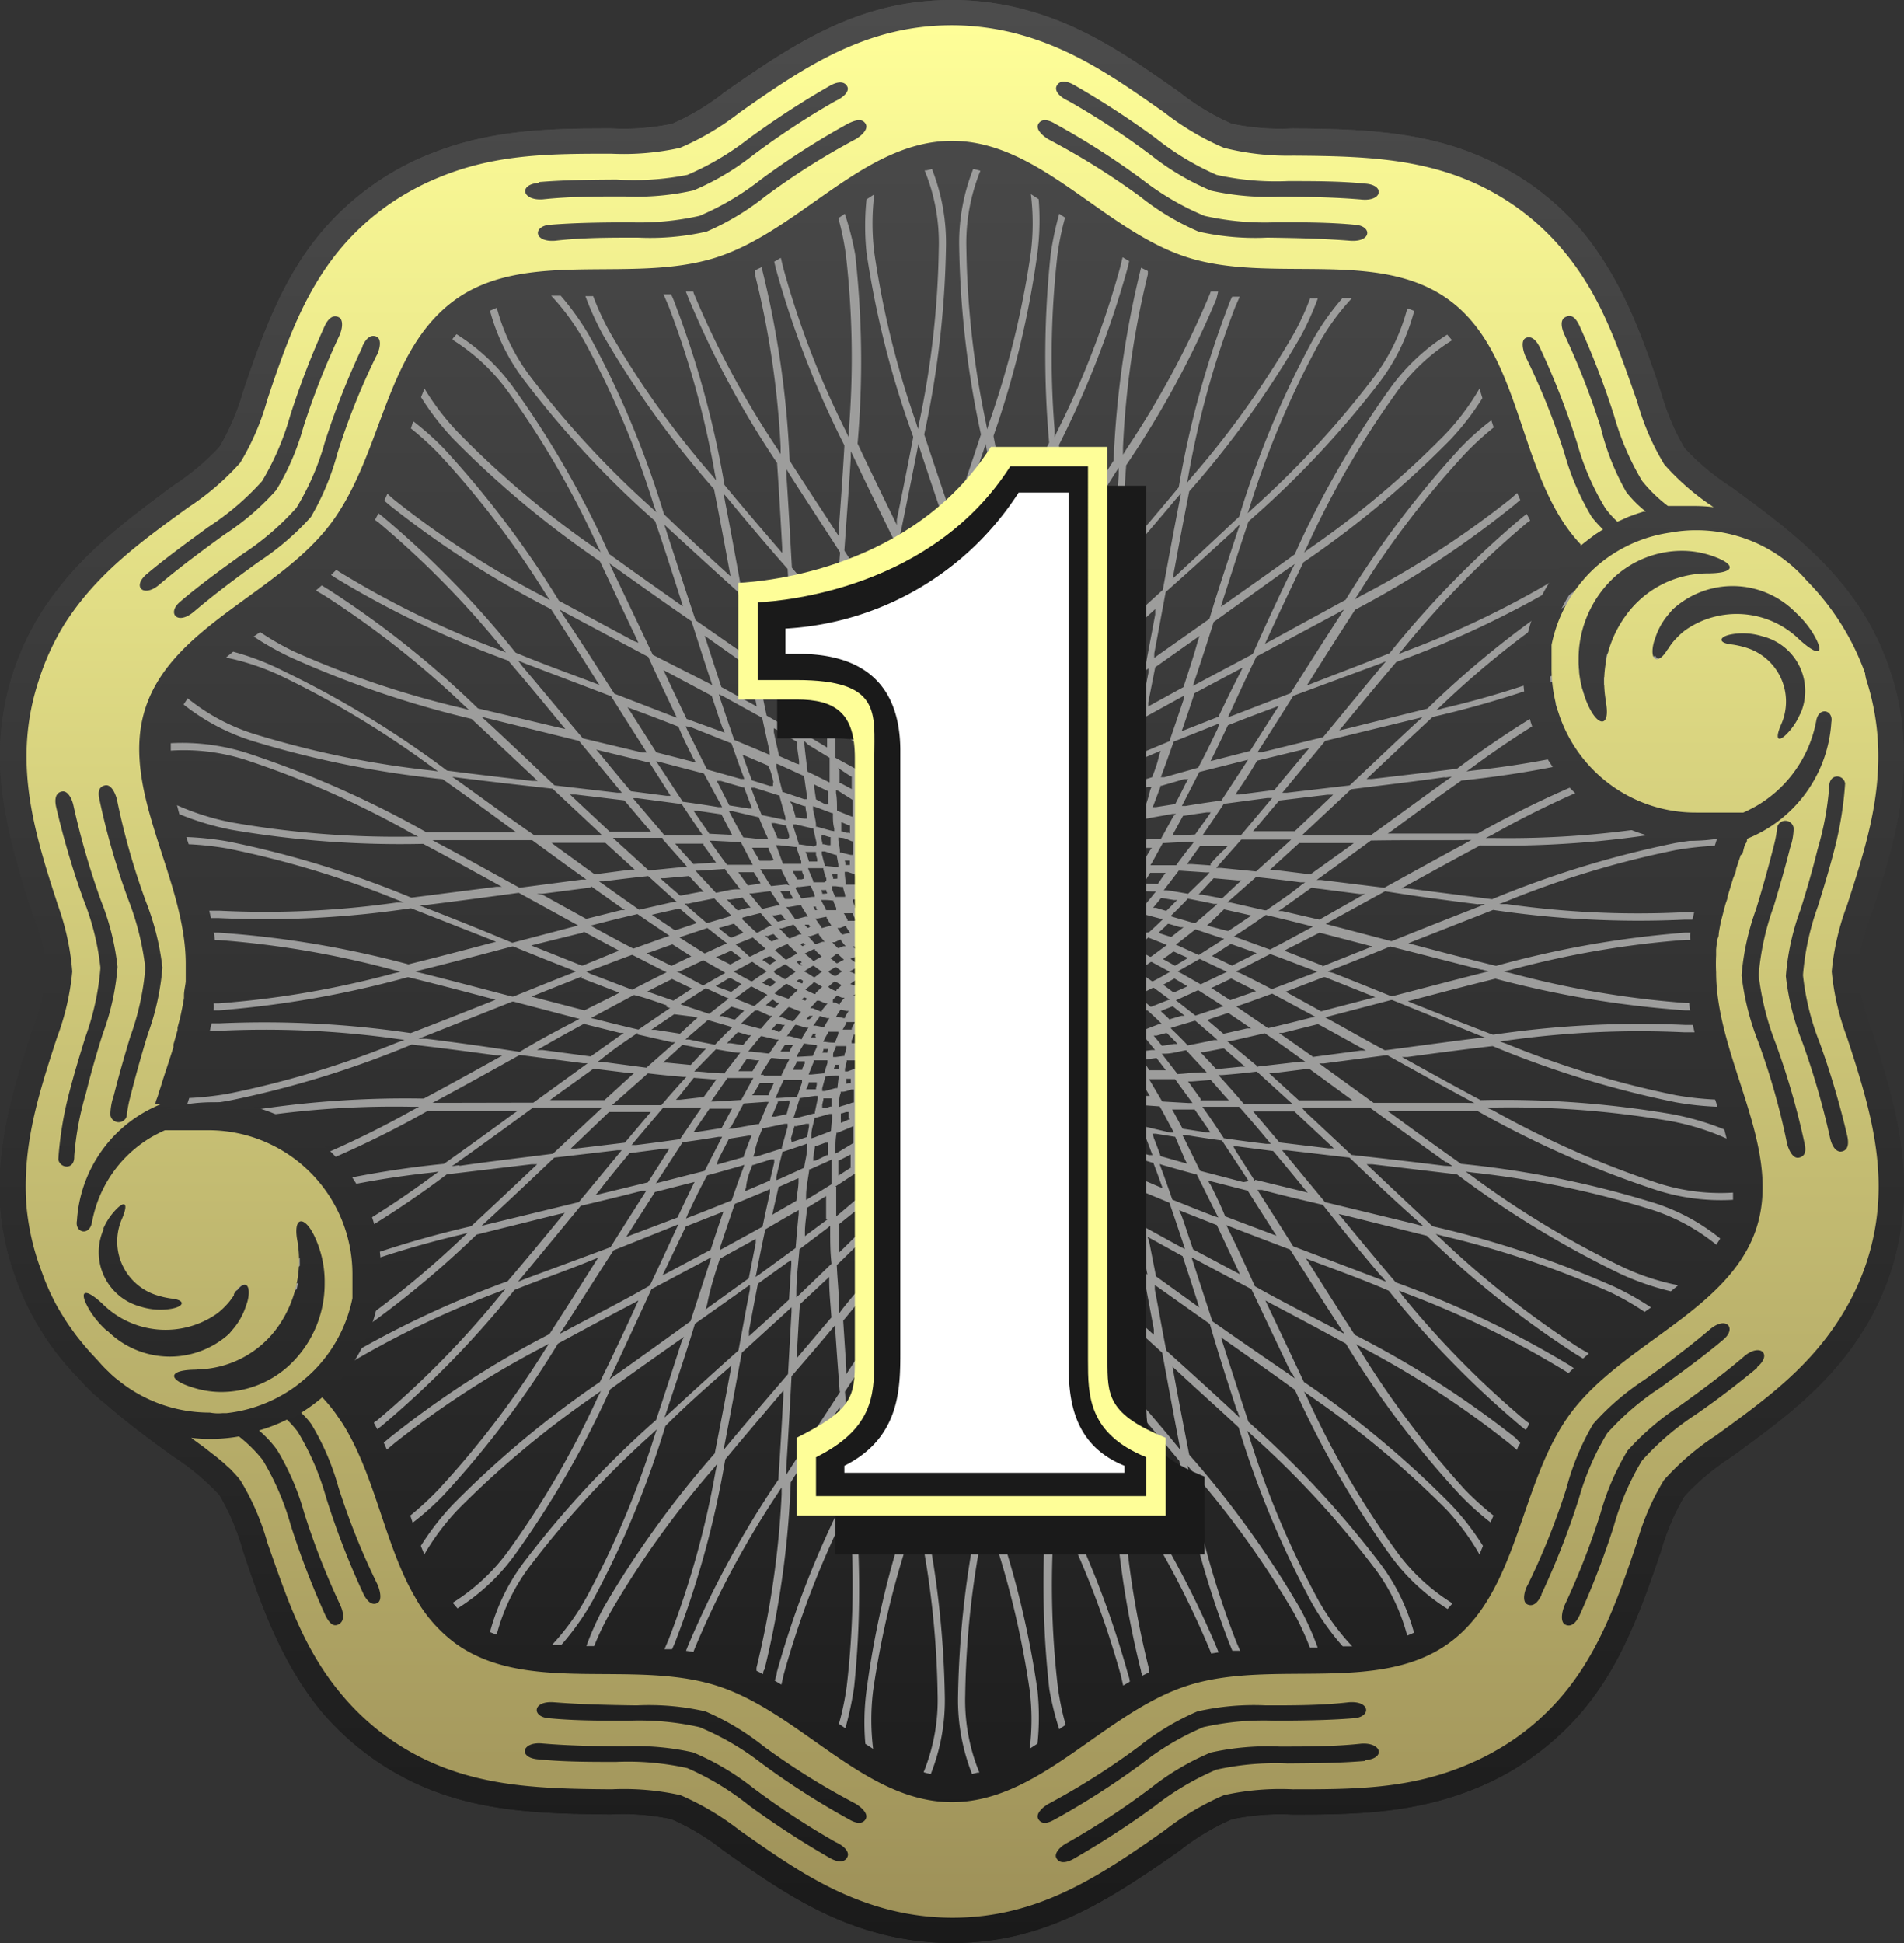<svg id="icon_1" xmlns="http://www.w3.org/2000/svg" xmlns:xlink="http://www.w3.org/1999/xlink" viewBox="0 0 98 100">
    <rect x="0" y="0" width="98" height="100" fill="#333333" stroke="none"/>
    <defs>
        <style>
            .cls-1,.cls-2,.cls-3,.cls-4,.cls-5,.cls-6,.cls-7,.cls-8,.cls-9{fill-rule:evenodd}.cls-1{fill:url(#New_Gradient_Swatch_2)}.cls-2{fill:#9d9d9c}.cls-3{fill:url(#New_Gradient_Swatch_2-2)}.cls-4{fill:url(#New_Gradient_Swatch_2-3)}.cls-5{fill:url(#New_Gradient_Swatch_2-4)}.cls-6{fill:url(#New_Gradient_Swatch_2-5)}.cls-7{fill:url(#New_Gradient_Swatch_2-6)}.cls-8{fill:url(#New_Gradient_Swatch_2-7)}.cls-9{fill:url(#New_Gradient_Swatch_2-8)}.cls-10{fill:url(#New_Gradient_Swatch_1)}.cls-11{fill:url(#New_Gradient_Swatch_1-2)}.cls-12{fill:#1a1a1a}.cls-13{fill:#fefe98}.cls-14{fill:#fff}
        </style>
        <linearGradient id="New_Gradient_Swatch_2" x1="49" y1=".59" x2="49" y2="99.51" gradientUnits="userSpaceOnUse">
            <stop offset="0" stop-color="#4c4c4c"/>
            <stop offset="1" stop-color="#1a1a1a"/>
        </linearGradient>
        <linearGradient id="New_Gradient_Swatch_2-2" x1="12.86" y1=".32" x2="12.86" y2="99.89" xlink:href="#New_Gradient_Swatch_2"/>
        <linearGradient id="New_Gradient_Swatch_2-3" x1="49" y1=".32" x2="49" y2="99.89" xlink:href="#New_Gradient_Swatch_2"/>
        <linearGradient id="New_Gradient_Swatch_2-4" x1="8.61" y1=".32" x2="8.61" y2="99.89" xlink:href="#New_Gradient_Swatch_2"/>
        <linearGradient id="New_Gradient_Swatch_2-5" x1="7.24" y1=".32" x2="7.24" y2="99.89" xlink:href="#New_Gradient_Swatch_2"/>
        <linearGradient id="New_Gradient_Swatch_2-6" x1="85.14" y1=".32" x2="85.14" y2="99.89" xlink:href="#New_Gradient_Swatch_2"/>
        <linearGradient id="New_Gradient_Swatch_2-7" x1="89.39" y1=".32" x2="89.39" y2="99.89" xlink:href="#New_Gradient_Swatch_2"/>
        <linearGradient id="New_Gradient_Swatch_2-8" x1="90.76" y1=".32" x2="90.76" y2="99.89" xlink:href="#New_Gradient_Swatch_2"/>
        <linearGradient id="New_Gradient_Swatch_1" x1="53.25" y1="1.09" x2="53.25" y2="98.67" gradientUnits="userSpaceOnUse">
            <stop offset="0" stop-color="#fefe98"/>
            <stop offset="1" stop-color="#9e9159"/>
        </linearGradient>
        <linearGradient id="New_Gradient_Swatch_1-2" x1="44.74" y1="1.3" x2="44.74" y2="99.03" xlink:href="#New_Gradient_Swatch_1"/>
    </defs>
    <title>
        KO_icon
    </title>
    <path class="cls-1" d="M96.33 53a12 12 0 0 1-.74-3 12 12 0 0 1 .74-3c1-3 1.84-5.77 1.63-9a13.43 13.43 0 0 0-.66-3.44c-1.46-4.42-4.56-6.85-8.21-9.5a12.61 12.61 0 0 1-2.39-2 12.13 12.13 0 0 1-1.21-2.87c-1-3-2-5.74-4-8.22a14.39 14.39 0 0 0-2.59-2.4C75 6.82 71.07 6.65 66.54 6.61a12.16 12.16 0 0 1-3.14-.24 12.18 12.18 0 0 1-2.69-1.62c-2.61-1.84-5-3.51-8.18-4.31A14.47 14.47 0 0 0 49 0c-4.72 0-8 2.15-11.71 4.75a12.18 12.18 0 0 1-2.69 1.62 12.16 12.16 0 0 1-3.14.24c-3.22 0-6.15.07-9.19 1.26a14 14 0 0 0-3.12 1.68c-3.82 2.73-5.21 6.38-6.64 10.62A12.13 12.13 0 0 1 11.3 23a12.61 12.61 0 0 1-2.39 2C6.32 26.93 4 28.66 2.22 31.38A13.8 13.8 0 0 0 .7 34.55C-.76 39 .3 42.74 1.67 47a12 12 0 0 1 .74 3 12 12 0 0 1-.74 3C.7 56-.17 58.79 0 62a13.43 13.43 0 0 0 .7 3.45A14.16 14.16 0 0 0 4.11 71a8.92 8.92 0 0 0 1.3 1.23c1.07.94 2.25 1.82 3.5 2.72a12.61 12.61 0 0 1 2.39 2 12.13 12.13 0 0 1 1.21 2.87c1 3 2 5.74 4 8.22a14.39 14.39 0 0 0 2.59 2.4c3.82 2.73 7.78 2.9 12.31 2.94a12.16 12.16 0 0 1 3.14.24 12.18 12.18 0 0 1 2.69 1.62c2.61 1.84 5 3.51 8.18 4.31A14.47 14.47 0 0 0 49 100c4.72 0 8-2.15 11.71-4.75a12.18 12.18 0 0 1 2.69-1.62 12.16 12.16 0 0 1 3.14-.24c3.22 0 6.15-.07 9.19-1.26a14 14 0 0 0 3.12-1.68c3.82-2.73 5.21-6.38 6.64-10.62A12.13 12.13 0 0 1 86.7 77a12.61 12.61 0 0 1 2.39-2c2.59-1.88 4.94-3.61 6.69-6.33a13.8 13.8 0 0 0 1.52-3.17c1.46-4.5.4-8.24-.97-12.5z"/>
    <path class="cls-2" d="M85.15 60.83a48.38 48.38 0 0 1-8.33-3.7l-.34-.13h.38a48 48 0 0 1 9.12.7 12.59 12.59 0 0 1 2.89.9l-.12-.47a14 14 0 0 0-2.7-.79 51.46 51.46 0 0 0-9.84-.72c-1.27-.68-2.54-1.38-3.8-2.08l-.25-.14h.28c1.46-.2 2.92-.39 4.39-.56a50.77 50.77 0 0 0 9.42 2.89 15.53 15.53 0 0 0 2.15.23l-.12-.37a16.26 16.26 0 0 1-2-.22 48.42 48.42 0 0 1-8.72-2.64l-.36-.13.38-.05a48.82 48.82 0 0 1 9.12-.42h.52l-.09-.38h-.4a51.53 51.53 0 0 0-9.85.5h-.05c-1.37-.52-2.74-1.07-4.11-1.61l-.26-.11.28-.07c1.4-.37 2.81-.74 4.23-1.09A51.84 51.84 0 0 0 86.75 52H87a2.5 2.5 0 0 1-.06-.38h-.19a48.27 48.27 0 0 1-9-1.54L77.4 50l.37-.09a48.27 48.27 0 0 1 9-1.54H87a2.5 2.5 0 0 1 0-.37h-.27A51 51 0 0 0 77 49.71c-1.42-.35-2.83-.72-4.23-1.09l-.28-.07.26-.11 4.1-1.61a50.77 50.77 0 0 0 9.85.5h.41l.09-.38h-.53a48 48 0 0 1-9.12-.42h-.38l.36-.14a48.52 48.52 0 0 1 8.73-2.64 16.26 16.26 0 0 1 2-.22l.12-.37a15.67 15.67 0 0 0-2.16.23 51.24 51.24 0 0 0-9.42 2.89l-4.38-.56h-.28l.25-.14c1.26-.69 2.52-1.39 3.8-2.07a51.51 51.51 0 0 0 9.85-.72 14 14 0 0 0 2.7-.81c0-.15.09-.31.13-.46a12.83 12.83 0 0 1-2.9.9 48.79 48.79 0 0 1-9.12.71h-.38l.34-.17a47.75 47.75 0 0 1 8.33-3.71 10.43 10.43 0 0 1 4.07-.55v-.38a11 11 0 0 0-4.15.58 51.39 51.39 0 0 0-9 4h-4.63l.23-.16c1.18-.87 2.36-1.73 3.56-2.57a51.13 51.13 0 0 0 9.67-1.93 11 11 0 0 0 3.66-1.91l-.17-.33v-.06a10.42 10.42 0 0 1-3.58 1.88 48.58 48.58 0 0 1-8.94 1.83l-.38.05.31-.22a48.57 48.57 0 0 1 7.79-4.7 12.12 12.12 0 0 1 2.82-.93l-.4-.31a13.46 13.46 0 0 0-2.61.91A50.68 50.68 0 0 0 75 39.56c-1.46.19-2.92.36-4.38.53h-.28l.2-.19c1.06-1 2.12-2 3.2-3a51.29 51.29 0 0 0 9.35-3.11A15.22 15.22 0 0 0 85 32.78l-.32-.24a14.06 14.06 0 0 1-1.74 1 48.24 48.24 0 0 1-8.64 2.91l-.37.1.28-.26a47.58 47.58 0 0 1 7.13-5.61l.47-.28-.3-.26-.36.22a49.19 49.19 0 0 0-7.68 6.11l-4.26 1.06-.28.06.18-.21c.91-1.11 1.83-2.22 2.76-3.31a50.61 50.61 0 0 0 8.88-4.24l.24-.16-.27-.26-.17.11a47.75 47.75 0 0 1-8.21 4l-.35.14.24-.28a48 48 0 0 1 6.36-6.47l.17-.12-.18-.34-.22.17a50.43 50.43 0 0 0-6.84 7c-1.34.54-2.7 1.05-4 1.56l-.26.1.15-.23c.77-1.23 1.55-2.46 2.34-3.67A49.88 49.88 0 0 0 77.93 26l.32-.27-.16-.36c-.13.12-.26.24-.4.35a47.41 47.41 0 0 1-7.63 4.94l-.33.19.21-.32a47.09 47.09 0 0 1 5.48-7.19A15.36 15.36 0 0 1 76.88 22l-.12-.37a13.79 13.79 0 0 0-1.61 1.44 50.67 50.67 0 0 0-5.89 7.8L65.36 33l-.25.13.12-.26q.92-2 1.86-3.93a50.38 50.38 0 0 0 7.53-6.28 13.54 13.54 0 0 0 1.68-2.17l-.15-.49a12.45 12.45 0 0 1-1.78 2.37 47.91 47.91 0 0 1-6.94 5.84l-.31.23.17-.34a46.66 46.66 0 0 1 4.52-7.81 10.09 10.09 0 0 1 2.93-2.78l-.25-.29a10.51 10.51 0 0 0-3 2.85 48.89 48.89 0 0 0-4.85 8.46c-1.18.86-2.38 1.7-3.57 2.54l-.23.16.08-.27c.44-1.37.88-2.75 1.34-4.12A49.62 49.62 0 0 0 71 19.68 10.53 10.53 0 0 0 72.79 16l-.29-.11h-.07a10.16 10.16 0 0 1-1.78 3.61 48.35 48.35 0 0 1-6.15 6.65l-.28.26.12-.36a46.33 46.33 0 0 1 3.51-8.31 11.94 11.94 0 0 1 1.74-2.4h-.49a13 13 0 0 0-1.58 2.25 48.74 48.74 0 0 0-3.74 9q-1.59 1.49-3.21 3l-.21.19.05-.28c.26-1.4.52-2.81.8-4.21a49.2 49.2 0 0 0 5.71-7.93 14.86 14.86 0 0 0 .91-2h-.4a13.06 13.06 0 0 1-.84 1.82 47 47 0 0 1-5.25 7.37l-.24.29.07-.37a46.56 46.56 0 0 1 2.41-8.68c.08-.17.15-.35.23-.52h-.39a3.79 3.79 0 0 0-.18.42 49.26 49.26 0 0 0-2.57 9.39c-.92 1.11-1.85 2.2-2.79 3.29l-.18.21v-.27c.07-1.44.16-2.88.26-4.31v-.05a48.66 48.66 0 0 0 4.65-8.57l.09-.38h-.38l-.06.16A46.44 46.44 0 0 1 58 23.08l-.2.32v-.37a46.13 46.13 0 0 1 1.28-8.91v-.17l-.35-.17-.06.25a49.55 49.55 0 0 0-1.35 9.62v.05c-.78 1.22-1.57 2.42-2.36 3.63l-.16.23v-.27c-.1-1.45-.21-2.9-.29-4.35v-.05a49.5 49.5 0 0 0 3.52-9.07l.09-.38-.34-.2-.12.5a45.86 45.86 0 0 1-3.22 8.41l-.16.34v-.38a46.45 46.45 0 0 1 .15-9 13.76 13.76 0 0 1 .39-1.91l-.3-.2a16.36 16.36 0 0 0-.44 2.08 50 50 0 0 0-.08 9.7c-.62 1.32-1.26 2.63-1.9 3.94l-.12.25v-.28c-.29-1.4-.57-2.81-.84-4.22v-.05A48.12 48.12 0 0 0 53.4 13a13.31 13.31 0 0 0 .06-2.75l-.4-.26a12.3 12.3 0 0 1 0 3 46.57 46.57 0 0 1-2.14 8.75l-.11.36-.07-.37a46.55 46.55 0 0 1-1-8.94 9.9 9.9 0 0 1 .72-4 2.22 2.22 0 0 0-.37-.09 10.29 10.29 0 0 0-.72 4 49.17 49.17 0 0 0 1.12 9.66c-.45 1.37-.91 2.73-1.37 4.09l-.09.26-.09-.26c-.46-1.36-.92-2.72-1.37-4.09a49.17 49.17 0 0 0 1.12-9.66 10.37 10.37 0 0 0-.72-4l-.29.07h-.09a9.79 9.79 0 0 1 .73 4 46.55 46.55 0 0 1-1 8.94l-.07.37-.11-.36A46.57 46.57 0 0 1 45 13a12.29 12.29 0 0 1 0-3l-.4.26a13.3 13.3 0 0 0 0 2.74 48.12 48.12 0 0 0 2.4 9.47v.05c-.27 1.41-.55 2.82-.84 4.22v.28l-.12-.25c-.64-1.31-1.28-2.62-1.9-3.94a49.23 49.23 0 0 0-.12-9.71 14.77 14.77 0 0 0-.54-2.12l-.33.23a14.06 14.06 0 0 1 .39 1.91 46.45 46.45 0 0 1 .15 9v.38l-.16-.34a45.86 45.86 0 0 1-3.22-8.41l-.12-.5-.34.2.09.38a49.5 49.5 0 0 0 3.52 9.07v.05c-.08 1.45-.19 2.9-.29 4.35v.27l-.17-.26c-.79-1.21-1.58-2.41-2.36-3.63v-.05A49.55 49.55 0 0 0 39.26 14l-.06-.25-.35.17v.17A46.13 46.13 0 0 1 40.18 23v.37l-.2-.32a46.44 46.44 0 0 1-4.27-7.95l-.03-.1h-.38l.09.23a48.66 48.66 0 0 0 4.61 8.6v.05c.1 1.43.18 2.87.26 4.31v.27l-.18-.21c-.94-1.09-1.87-2.18-2.79-3.29a49.26 49.26 0 0 0-2.57-9.39 3.79 3.79 0 0 0-.18-.42h-.39c.08.17.15.35.23.52a46.56 46.56 0 0 1 2.41 8.68l.07.37-.24-.29a46.33 46.33 0 0 1-5.25-7.37 13.62 13.62 0 0 1-.84-1.82h-.4a14.86 14.86 0 0 0 .91 2 49.2 49.2 0 0 0 5.71 7.93c.28 1.4.54 2.81.8 4.21l.05.28-.21-.19q-1.62-1.47-3.21-3a48.74 48.74 0 0 0-3.74-9 13.58 13.58 0 0 0-1.58-2.25h-.49a11.94 11.94 0 0 1 1.74 2.4A45.57 45.57 0 0 1 33.65 26l.13.36-.28-.26a48.35 48.35 0 0 1-6.15-6.65 10.16 10.16 0 0 1-1.78-3.61l-.35.15a10.29 10.29 0 0 0 1.83 3.67 49.62 49.62 0 0 0 6.67 7.16c.47 1.37.91 2.75 1.35 4.12l.08.27-.23-.16c-1.19-.84-2.39-1.68-3.57-2.54a48.89 48.89 0 0 0-4.85-8.46 10.51 10.51 0 0 0-3-2.85c-.07.08-.14.15-.2.23v.06a10.22 10.22 0 0 1 2.93 2.78 46.66 46.66 0 0 1 4.52 7.81l.17.34-.31-.23a47.91 47.91 0 0 1-6.94-5.84A12.71 12.71 0 0 1 21.85 20l-.18.44a13.54 13.54 0 0 0 1.68 2.17 50.38 50.38 0 0 0 7.53 6.28q.94 2 1.86 3.93l.12.26-.22-.08-3.87-2.08a50.67 50.67 0 0 0-5.89-7.8 14.76 14.76 0 0 0-1.61-1.44l-.12.37a15.36 15.36 0 0 1 1.46 1.33 47.09 47.09 0 0 1 5.48 7.19l.21.32-.33-.19a47 47 0 0 1-7.63-4.94c-.14-.11-.27-.23-.4-.35l-.16.36.32.27a49.88 49.88 0 0 0 8.26 5.31c.79 1.21 1.57 2.44 2.34 3.67l.15.23-.26-.1c-1.35-.51-2.71-1-4.05-1.56a50.43 50.43 0 0 0-6.84-7l-.22-.17-.18.34.17.12a48 48 0 0 1 6.33 6.42l.24.28-.35-.14a47.4 47.4 0 0 1-8.21-4l-.17-.11-.27.26.24.16A50.61 50.61 0 0 0 26.16 34c.93 1.09 1.85 2.2 2.76 3.31l.18.21-.28-.06-4.22-1a49.19 49.19 0 0 0-7.68-6.11l-.36-.22-.3.26.47.28a47.58 47.58 0 0 1 7.13 5.61l.28.26-.37-.1a48.24 48.24 0 0 1-8.64-2.91 14.06 14.06 0 0 1-1.74-1l-.33.23a14.87 14.87 0 0 0 1.9 1.07A51.29 51.29 0 0 0 24.27 37c1.08 1 2.14 2 3.2 3l.2.19h-.28c-1.46-.17-2.92-.34-4.38-.53a50.68 50.68 0 0 0-8.39-5.11A13.46 13.46 0 0 0 12 33.54l-.37.3a12.63 12.63 0 0 1 2.82.94 48.57 48.57 0 0 1 7.79 4.7l.31.22-.38-.05a48.58 48.58 0 0 1-8.94-1.83 10.28 10.28 0 0 1-3.57-1.88l-.21.32a11 11 0 0 0 3.66 1.91 51.13 51.13 0 0 0 9.67 1.93c1.2.84 2.38 1.7 3.56 2.57l.23.16h-4.63a51.39 51.39 0 0 0-9-4 11 11 0 0 0-4.15-.58v.38a10.43 10.43 0 0 1 4.07.55 47.75 47.75 0 0 1 8.33 3.71l.34.17h-.38a48.79 48.79 0 0 1-9.15-.72 12.75 12.75 0 0 1-2.89-.9l.12.46a14 14 0 0 0 2.7.81 51.51 51.51 0 0 0 9.85.72c1.28.68 2.54 1.38 3.8 2.07l.25.14h-.28l-4.38.56a51.24 51.24 0 0 0-9.42-2.89 15.67 15.67 0 0 0-2.16-.23l.12.37a16.26 16.26 0 0 1 2 .22 48.52 48.52 0 0 1 8.73 2.64l.36.14h-.38a48 48 0 0 1-9.12.42h-.53l.09.38h.41a50.77 50.77 0 0 0 9.85-.5h.05l4.1 1.61.26.11-.28.07c-1.4.37-2.81.74-4.23 1.09A51 51 0 0 0 11.25 48H11a2.5 2.5 0 0 1 .06.38h.19a48.27 48.27 0 0 1 9 1.54l.37.09-.37.09a48.27 48.27 0 0 1-9 1.54H11a2.5 2.5 0 0 1 0 .36h.27A51.84 51.84 0 0 0 21 50.29c1.42.35 2.83.72 4.23 1.09l.28.07-.26.11c-1.37.54-2.74 1.09-4.11 1.61a51.53 51.53 0 0 0-9.85-.5h-.4l-.09.38h.52a48.82 48.82 0 0 1 9.12.42l.38.05-.36.13a48.42 48.42 0 0 1-8.72 2.64 16.26 16.26 0 0 1-2 .22l-.12.37a15.53 15.53 0 0 0 2.15-.23 50.77 50.77 0 0 0 9.42-2.89c1.47.17 2.93.36 4.39.56h.28l-.25.14c-1.26.7-2.53 1.4-3.8 2.08h-.05a51.46 51.46 0 0 0-9.76.76 13.31 13.31 0 0 0-2.7.8c-.05.15-.09.3-.13.46a12.83 12.83 0 0 1 2.9-.9 48 48 0 0 1 9.12-.7h.38l-.34.18a48.38 48.38 0 0 1-8.33 3.7 10.43 10.43 0 0 1-4.07.55v.37a10.84 10.84 0 0 0 4.17-.58 50.93 50.93 0 0 0 9-4h4.63l-.23.16c-1.17.86-2.36 1.72-3.55 2.56a50.35 50.35 0 0 0-9.67 1.93 10.73 10.73 0 0 0-3.67 1.91l.16.26v.06a10.29 10.29 0 0 1 3.59-1.88 48.58 48.58 0 0 1 8.94-1.83l.38-.05-.31.22a48.13 48.13 0 0 1-7.79 4.7 12.19 12.19 0 0 1-2.83.93l.37.31a13.55 13.55 0 0 0 2.62-.91A51 51 0 0 0 23 60.44l4.37-.52h.28l-.2.19c-1.06 1-2.12 2-3.2 3a51.29 51.29 0 0 0-9.35 3.11 15.22 15.22 0 0 0-1.9 1l.32.24a14.06 14.06 0 0 1 1.74-1 48.24 48.24 0 0 1 8.64-2.91l.37-.1-.28.26a48.3 48.3 0 0 1-7.13 5.62l-.47.27.3.26.36-.22a49.72 49.72 0 0 0 7.68-6.1l4.26-1.06.28-.06-.18.21c-.91 1.11-1.83 2.22-2.76 3.31a50.61 50.61 0 0 0-8.88 4.24l-.24.16.27.26.17-.11a48.14 48.14 0 0 1 8.21-4l.35-.14-.24.28a48 48 0 0 1-6.36 6.47l-.17.12.18.34.22-.17a50.43 50.43 0 0 0 6.84-7c1.34-.54 2.7-1 4.05-1.56l.26-.1-.15.23c-.78 1.24-1.56 2.47-2.36 3.7A49.68 49.68 0 0 0 20.05 74l-.3.25c.06.12.11.24.16.36l.39-.33a48 48 0 0 1 7.62-4.94l.33-.18-.2.31a47.9 47.9 0 0 1-5.48 7.19A16.33 16.33 0 0 1 21.12 78l.12.37a14.46 14.46 0 0 0 1.6-1.43 49.12 49.12 0 0 0 5.88-7.79c1.29-.7 2.59-1.4 3.89-2.08l.25-.14-.12.26q-.91 2-1.86 3.93a50.92 50.92 0 0 0-7.53 6.27 13.6 13.6 0 0 0-1.69 2.17l.18.44a12.39 12.39 0 0 1 1.78-2.36 49.13 49.13 0 0 1 7-5.83l.31-.22-.17.33a46 46 0 0 1-4.53 7.81 10.28 10.28 0 0 1-2.93 2.76l.25.29a10.57 10.57 0 0 0 3-2.83 49.23 49.23 0 0 0 4.86-8.45c1.18-.86 2.38-1.7 3.57-2.54l.23-.16-.11.2c-.44 1.36-.88 2.73-1.33 4.08a50.26 50.26 0 0 0-6.68 7.16A10.37 10.37 0 0 0 25.22 84l.28.11h.07a10.05 10.05 0 0 1 1.8-3.63 48.35 48.35 0 0 1 6.15-6.65l.28-.26-.12.36a46.33 46.33 0 0 1-3.51 8.31 12.27 12.27 0 0 1-1.76 2.42h.48a13.33 13.33 0 0 0 1.61-2.27 48.78 48.78 0 0 0 3.75-9c1-1 2.12-2 3.19-2.93l.21-.19-.05.28c-.26 1.41-.53 2.83-.81 4.25a50.37 50.37 0 0 0-5.71 7.92 14.43 14.43 0 0 0-.9 2h.4a13.88 13.88 0 0 1 .83-1.72 47.42 47.42 0 0 1 5.26-7.36l.24-.29-.08.37a45.73 45.73 0 0 1-2.42 8.67l-.21.49h.39c.06-.13.12-.26.17-.39a48.25 48.25 0 0 0 2.57-9.38c.93-1.12 1.87-2.22 2.81-3.33l.18-.21v.28c-.08 1.44-.16 2.87-.26 4.31a49.43 49.43 0 0 0-4.66 8.57l-.09.23.38.06.06-.16a47.25 47.25 0 0 1 4.28-8l.2-.31v.37a46.83 46.83 0 0 1-1.29 8.9 1.09 1.09 0 0 0 0 .17l.34.17c0-.08 0-.16.07-.24a48.06 48.06 0 0 0 1.35-9.63c.77-1.22 1.57-2.43 2.36-3.64l.16-.23v.28c.1 1.43.2 2.87.29 4.31a48.83 48.83 0 0 0-3.53 9.07c0 .14-.07.28-.1.42l.34.2.12-.53a47.39 47.39 0 0 1 3.23-8.41l.16-.34v.37a45.11 45.11 0 0 1-.15 9 14.06 14.06 0 0 1-.4 1.93l.33.23a16.85 16.85 0 0 0 .45-2.11 48.56 48.56 0 0 0 .04-9.66c.62-1.31 1.25-2.61 1.89-3.91l.12-.24v.27c.29 1.4.57 2.81.84 4.22A48.12 48.12 0 0 0 44.6 87a12.65 12.65 0 0 0-.06 2.75l.4.26a12.3 12.3 0 0 1 0-3 46.57 46.57 0 0 1 2.14-8.75l.11-.36.07.37a46.55 46.55 0 0 1 1 8.94 9.9 9.9 0 0 1-.72 4 2.22 2.22 0 0 0 .37.09 10.29 10.29 0 0 0 .72-4 49.17 49.17 0 0 0-1.12-9.66c.45-1.37.91-2.73 1.37-4.09l.09-.26.09.26c.46 1.36.92 2.72 1.37 4.09a49.17 49.17 0 0 0-1.12 9.66 10.37 10.37 0 0 0 .72 4l.29-.07h.09a9.79 9.79 0 0 1-.73-4 46.55 46.55 0 0 1 1-8.94l.07-.37.11.36A46.57 46.57 0 0 1 53 87a12.29 12.29 0 0 1 0 3l.4-.26a13.31 13.31 0 0 0 0-2.74 48.12 48.12 0 0 0-2.35-9.44c.27-1.41.55-2.82.84-4.22v-.27l.12.24c.64 1.3 1.27 2.6 1.89 3.91a48.56 48.56 0 0 0 .11 9.72 15.23 15.23 0 0 0 .51 2.06l.33-.23a14.06 14.06 0 0 1-.4-1.93 45.11 45.11 0 0 1-.15-9v-.37l.16.34a47.39 47.39 0 0 1 3.23 8.41l.12.53.34-.2c0-.14-.06-.28-.1-.42a48.83 48.83 0 0 0-3.53-9.07c.09-1.44.19-2.88.29-4.31v-.28l.16.23c.79 1.21 1.59 2.42 2.36 3.64a48.06 48.06 0 0 0 1.4 9.66c0 .08.05.16.07.24l.34-.17a1.09 1.09 0 0 0 0-.17A46.83 46.83 0 0 1 57.8 77v-.37l.2.31a47.25 47.25 0 0 1 4.28 8l.06.16.38-.06-.09-.23a49.74 49.74 0 0 0-4.66-8.57c-.1-1.44-.18-2.87-.26-4.31v-.28l.18.21c.94 1.11 1.88 2.21 2.81 3.33a48.25 48.25 0 0 0 2.57 9.38l.16.39h.4l-.21-.49a45.73 45.73 0 0 1-2.42-8.67l-.08-.37.24.29A47.42 47.42 0 0 1 66.59 83a14.53 14.53 0 0 1 .83 1.79h.4a14.43 14.43 0 0 0-.9-2 50.37 50.37 0 0 0-5.71-7.92c-.28-1.42-.55-2.84-.81-4.25l-.05-.28.21.19c1.07 1 2.13 1.94 3.19 2.93a48.78 48.78 0 0 0 3.75 9 13 13 0 0 0 1.61 2.27h.49a11.93 11.93 0 0 1-1.77-2.42A46.33 46.33 0 0 1 64.32 74l-.12-.36.28.26a48.35 48.35 0 0 1 6.15 6.65 10.05 10.05 0 0 1 1.8 3.63l.35-.15a10.41 10.41 0 0 0-1.84-3.69 50.26 50.26 0 0 0-6.68-7.16c-.45-1.35-.89-2.72-1.33-4.08l-.08-.27.23.16c1.19.84 2.39 1.68 3.57 2.54a49.23 49.23 0 0 0 4.86 8.45 10.61 10.61 0 0 0 3 2.83l.19-.22.06-.07a10.18 10.18 0 0 1-2.94-2.76 46 46 0 0 1-4.53-7.81l-.17-.33.31.22a49.13 49.13 0 0 1 7 5.83A12.39 12.39 0 0 1 76.15 80l.18-.44a13.6 13.6 0 0 0-1.69-2.17 50.92 50.92 0 0 0-7.53-6.27q-.94-2-1.86-3.93l-.12-.26.25.14c1.3.68 2.6 1.38 3.89 2.08a49.12 49.12 0 0 0 5.88 7.79 15.32 15.32 0 0 0 1.59 1.43c0-.12.09-.25.13-.37a16.33 16.33 0 0 1-1.45-1.31 47.9 47.9 0 0 1-5.42-7.2l-.2-.31.33.18a48 48 0 0 1 7.57 4.94l.39.33c0-.12.1-.24.16-.36L78 74a49.68 49.68 0 0 0-8.27-5.3c-.8-1.23-1.58-2.46-2.36-3.7l-.15-.23.26.1c1.35.51 2.71 1 4 1.56a50.43 50.43 0 0 0 6.84 7l.22.17.18-.34-.17-.12a48 48 0 0 1-6.35-6.44l-.2-.28.35.14a48.14 48.14 0 0 1 8.21 4l.17.11.27-.26-.24-.16A50.61 50.61 0 0 0 71.84 66c-.93-1.09-1.85-2.2-2.76-3.31l-.18-.21.28.06 4.26 1.06a49.72 49.72 0 0 0 7.68 6.1l.36.22.3-.26-.47-.27a48.3 48.3 0 0 1-7.13-5.62l-.28-.26.37.1a48.24 48.24 0 0 1 8.64 2.91 14.06 14.06 0 0 1 1.74 1l.33-.23a14.87 14.87 0 0 0-1.9-1.07 51.29 51.29 0 0 0-9.35-3.11c-1.07-1-2.13-2-3.19-3l-.2-.19h.28l4.37.52a51 51 0 0 0 8.39 5.11 13.55 13.55 0 0 0 2.62.91l.38-.31a12.27 12.27 0 0 1-2.84-.93 48.13 48.13 0 0 1-7.79-4.7l-.31-.22.38.05a48.58 48.58 0 0 1 8.94 1.83 10.25 10.25 0 0 1 3.58 1.88c.07-.11.14-.21.2-.32a10.42 10.42 0 0 0-3.66-1.91 50.35 50.35 0 0 0-9.68-1.93c-1.19-.84-2.38-1.7-3.55-2.56l-.23-.16h4.63a50.93 50.93 0 0 0 9 4 10.84 10.84 0 0 0 4.15.57v-.37a10.45 10.45 0 0 1-4.05-.55zm-9-7.54l.34.13h-.37c-1.6.2-3.19.42-4.79.63h-.06c-1-.53-1.9-1.06-2.86-1.58l-.21-.11.23-.06 3.17-.83h.06zM56.83 66.61l-1.65-1.56c0-.59.05-1.17.07-1.76V63l.15.12 1.43 1.08c.06.75.12 1.5.16 2.24v.24zm.17 3.31l-.18-.21-1.62-1.91c0-.62.08-1.24.11-1.85v-.2l.15.14 1.36 1.27.18 2.48zm-15.83-3.31l-.18.16v-.24c0-.74.1-1.49.16-2.24l1.43-1.08.15-.12v.19c0 .59 0 1.17.07 1.76zm1.65 1.16l-1.62 1.91-.18.21v-.28c.05-.83.09-1.65.15-2.48l1.36-1.27.15-.14v.2c0 .61.07 1.23.11 1.85zm-1.67-34.39l1.66 1.56c0 .59-.05 1.18-.07 1.78V37l-.15-.11c-.47-.37-.95-.73-1.43-1.08-.06-.75-.11-1.5-.16-2.26v-.23zM41 30.09l.18.21c.55.63 1.09 1.27 1.62 1.9 0 .61-.07 1.22-.1 1.83v.2l-.14-.14-1.37-1.27c0-.82-.1-1.64-.14-2.46zm15.87 3.29l.17-.16v.23c0 .76-.1 1.51-.17 2.26-.48.35-1 .71-1.43 1.08l-.15.11v-.18c0-.6 0-1.19-.07-1.78zm-1.66-1.15c.53-.63 1.07-1.27 1.62-1.9l.18-.21v.28c0 .82-.09 1.64-.14 2.46l-1.37 1.27-.14.14v-.2c0-.61-.06-1.22-.1-1.83zm1.25 29.48L55.29 61v-1.27l.14.07 1 .49h.05v.05c.06.45.12.89.16 1.34v.19zm.15 1.9l-.17-.13-1-.74v-1.17l.15.09.83.51v.05c0 .4.07.8.11 1.2zm-1.22-5h.13l.48.18h.05l.09.59v.17l-.14.07-.54-.27h-.05v-.5zm-1.26.23v-.87l.13.06.68.28H55v.06c0 .28 0 .57.05.85v.16l-.14-.07zm.75 1.65l-.14-.1-.51-.33h-.05V60v-.65l.13.07.45.23h.05v.62zm-.57-3.34h.13l.21.07h.06v.06a2.46 2.46 0 0 1 0 .26v.16l-.15-.06-.24-.11h-.06v-.42zm.42-.26c-.19 0-.37-.11-.56-.18h-.06v-.06V56h.13c.16.05.32.08.49.12h.06v.07c0 .19 0 .38.08.57v.14zm-1.45.41h-.06v-.06-.64h.12l.48.17h.06V57.56l-.13-.07zm.46.63V58a2.17 2.17 0 0 0 0 .26v.15l-.13-.08a1.71 1.71 0 0 1-.23-.13h-.06V57.79h.12l.2.1zm-.94.14l-.49-.31v-.06c0-.17.07-.33.11-.49v-.13l.11.06.45.24h.06v.06c0 .19 0 .38-.07.57v.14zm.07 2.47c0-.17.08-.33.11-.5v-.14l.12.08.41.29v.06l-.06.6v.18l-.11-.11-.46-.39zm-7.76-2.39V58c0-.19 0-.38-.07-.57v-.03h.06l.45-.24.11-.06v.13c0 .16.07.32.11.49v.06l-.49.31zm.07 2.44l-.46.39-.14.12v-.18l-.06-.6v-.06l.41-.29.12-.08v.14c0 .17.07.33.11.5zm-.94-3l-.13.07v-.15V56.87h.06l.48-.17h.12v.69h-.06zm.5.62h-.06a1.71 1.71 0 0 1-.23.13l-.13.08v-.15V58h.06l.2-.1h.12v.35zm-1.6 1.09l-.14.07v-.16c0-.28 0-.57.05-.85v-.06h.06l.68-.28.13-.06v.87zm.72.78h-.05l-.51.33-.15.1v-.17-.62h.05l.45-.23.13-.07v.65zm-.13-2.52v.06h-.06l-.24.11-.15.06v-.16a2.46 2.46 0 0 1 0-.26v-.07h.06l.21-.07h.13v.36zm.22-1.38v.56h-.06c-.19.07-.37.13-.56.18l-.14.05v-.14c0-.19 0-.38.08-.57v-.07h.06c.17 0 .33-.07.49-.12h.13zm-1.29 3.57l.14-.07v1.27l-1.15.71-.16.1v-.19c0-.45.1-.89.16-1.34v-.05h.05zm-.8 0v-.17l.09-.59H42l.48-.18h.13v.64h-.05l-.55.27zm.74 3l-1 .74-.17.13v-.21c0-.4.07-.8.11-1.2v-.05l.83-.51.15-.09v1.17zm-1-24.42l1.1.67v1.27l-.14-.07-1-.49v-.05c-.06-.45-.11-.89-.16-1.34v-.18zm-.2-1.93l.17.13 1 .73v1.21l-.15-.09-.83-.5c0-.4-.07-.8-.11-1.2zm1.23 5h-.14l-.49-.26-.09-.59v-.18l.16.08.55.27v.56zm1.26-.23v.87l-.12-.04-.69-.28v-.06c0-.29 0-.57-.05-.85v-.16l.15.07zm-.76-1.65l.15.1.51.34h.05v.65l-.13-.07-.45-.24h-.05v-.06-.6zm.58 3.34h-.13l-.22-.07h-.06v-.48l.14.06.25.11h.06v.42zm-.42.26c.19 0 .37.11.56.18h.06V44h-.13l-.49-.12h-.06v-.07c0-.19-.06-.38-.08-.57v-.14zm1.45-.41h.06V43.4h-.12l-.48-.17h-.06v-.07-.71l.13.06zm-.46-.62V42 41.59l.13.08.23.13h.06V42.21h-.12l-.2-.1zm.94-.15l.49.31v.06c0 .17-.07.33-.11.49v.13l-.11-.06-.45-.24h-.06v-.06c0-.19 0-.38.07-.57v-.14zm-.08-2.46c0 .16-.07.33-.1.49v.14l-.15-.11-.41-.29.06-.6v-.18l.13.12.46.39zm7.77 2.38V42c0 .19 0 .38.07.57v.06h-.06l-.45.24-.11.06v-.13c0-.16-.07-.32-.11-.49v-.06l.49-.31zm-.07-2.43l.46-.39.13-.12v.18l.06.6-.41.29-.12.08v-.14c0-.16-.07-.33-.1-.49zm.94 3l.13-.06v.78h-.06l-.48.17h-.12v-.13-.56h.06zm-.5-.62h.06l.23-.13.13-.08v.15a2.17 2.17 0 0 0 0 .26v.07h-.06l-.2.1h-.12v-.35zm1.6-1.09l.15-.07v.16c0 .28 0 .56-.05.85v.06l-.69.28-.13.06V42v-.73zm-.72-.72h.05l.51-.34.15-.1V40.4h-.05l-.45.24-.13.07v-.14-.51zm.13 2.51v-.06h.06l.25-.11.14-.06V42.76h-.06l-.22.07h-.13v-.36zm-.22 1.38v-.56h.06c.19-.07.37-.13.56-.18l.14-.05v.14c0 .19 0 .38-.08.57v.07h-.06l-.49.12h-.13zm1.3-3.57l-.14.07v-.16-1.11l1.15-.71.16-.09v.18c-.05.45-.1.89-.16 1.34v.05zm.79 0v.18l-.09.59-.48.18h-.14v-.14-.56l.55-.27zm-.73-3l1-.73.17-.13v.21c0 .4-.07.8-.11 1.2l-.83.5-.15.09v-.16-1zm1.64 19.1H57v-.05l-.24-.69v-.13h.94q.2.39.36.78l.07.15h-.16zm.27 2.35l-.17-.05-.58-.2h-.05v-.06l-.09-.49v-.14h.15l.49.12h.06V58c.06.2.11.39.17.58zm-1-4.35h-.06l-.28-.54v-.11h.13l.5-.07h.06v.06c.1.16.19.33.28.49l.07.13h-.14zm.21 1.74H56v-.51h.42v.06l.09.24zm-3.18-.51h-.06v-.06-.47h.12l.34.07h.07V55.78h-.13zm.36.75h-.19v-.23h.19v.26zm0-2.71h-.06v-.07l-.07-.22v-.12h.4v.06l.1.25v.13h-.41zm-1.61 3.05l-.34-.2h-.05v-.06a3.38 3.38 0 0 0 .08-.34v-.12L52 56l.31.16h.06v.06l-.06.39v.13zm.11 1.88a1.42 1.42 0 0 1 .05-.22v-.13l.11.07.19.12h.05v.48l-.12-.09-.21-.16zm-6.47-1.81v-.13l-.06-.39v-.09h.06L46 56l.12-.06v.12a3.38 3.38 0 0 0 .08.34v.06h-.06l-.33.2zm0 1.87l-.21.16-.13.09v-.15-.33h.05l.19-.12.11-.07v.13a1.42 1.42 0 0 1 .05.22zm-1.51-2.91h-.13v-.14-.45h.07l.34-.07h.12v.53h-.06zm.26.54h-.19v-.26h.19v.23zm-.21-2.62h-.47v-.13l.1-.25v-.06h.44v.12l-.07.22zm-3.22.7H41l.06-.13.29-.49v-.06h.06l.5.07h.13v.11l-.21.46h-.06zm.45 1.61l.09-.24v-.06H42.04v.13L42 56v.06h-.52zm-1.46.51h-.16l.07-.15q.17-.39.36-.78H41.28v.13l-.24.69v.05h-.06zm.64 2.08c.06-.19.11-.38.17-.58v-.05H41l.49-.12h.15v.14l-.09.49v.06h-.05l-.58.2-.17.05zm.22-15H41v.05l.24.69v.13h-.94l-.3-.82-.07-.14h.17zm-.27-2.35l.17.05.57.2h.06c0 .17.05.34.08.5v.14h-.14l-.4-.06h-.06V42c-.06-.19-.11-.39-.17-.58zm1 4.35h.06l.21.46v.11h-.13l-.5.07h-.06l-.29-.5.05-.08h.15zm-.21-1.74H42V44l.06.21v.13h-.42l-.11-.34zm3.18.51h.06v.53h-.12l-.34-.07h-.07v-.06-.52h.13zm-.36-.75h.19V44h-.19v-.26zm0 2.71h.07v.07l.07.22v.12H44v-.06a2.6 2.6 0 0 0-.1-.25v-.13h.4zm1.62-3.05l.33.2h.06v.06a3.38 3.38 0 0 0-.08.34v.12L46 44l-.31-.16h-.06v-.06l.06-.39v-.13zm-.11-1.88c0 .08 0 .15-.05.23v.12l-.11-.07-.19-.12h-.05v-.06a2.51 2.51 0 0 1 0-.27v-.15l.13.1.21.16zm6.47 1.81v.13l.06.39v.06h-.06L52 44l-.11.06v-.12a3.38 3.38 0 0 0-.08-.34v-.06h.06l.33-.2zm0-1.86l.21-.16.13-.1v.15a2.51 2.51 0 0 1 0 .27v.06h-.05l-.19.12-.11.07v-.12c0-.08 0-.15-.05-.23zm1.51 2.9h.13V44.82h-.07l-.34.07h-.12v-.12-.37h.06zm-.26-.54h.19v.26h-.19v-.23zm.21 2.62h.47v.13a2.6 2.6 0 0 0-.1.25v.06h-.43v-.12l.07-.22zm3.22-.7H57l-.07.13c-.1.16-.19.33-.29.5h-.06l-.5-.07h-.13v-.11l.21-.46h.06zM56.47 44l-.09.25h-.42v-.13L56 44h.48zm1.46-.51h.17l-.07.14-.36.78H56.7v-.13l.24-.69v-.05H57zm-.64-2.08c-.06.19-.11.39-.17.58v.05h-.06l-.49.12h-.14v-.14c0-.16.06-.33.08-.5h.05l.58-.2.17-.05zM55.36 50l-.12.08-.22.14h-.11l-.19-.15-.11-.07.11-.08.19-.14h.05l.23.14.12.08zM44 51.18l.13-.13h.2l.15.05-.11.1-.11.12h-.05l-.18-.05h-.15zm-.24-.53l.13-.1.15-.11.15.07.14.06-.12.09-.12.1-.17-.07zm.43 1.14l.11-.15h.37l-.1.12-.09.13h-.4zm.06-1.71l-.13.08h-.05l-.16-.09-.18-.07.14-.08.16-.09h.05l.13.09.13.08zm-2.71 1.32l-.08.09h-.06l-.13-.05.1-.1h.06zm-.09-.46l.1-.09.3-.25v-.05h.06l.3.17.11.07-.09.08-.25.24v.05h-.07l-.34-.16zm-1.45.67h.12l-.09.1-.15.16h-.06l-.25-.09-.15-.05.12-.1.2-.17h.06zm-.13-.48L40 51l.45-.36h.06l.44.25.11.06-.09.09c-.13.11-.25.23-.37.35h-.06L40 51.2zm-.25 1.15h.13l-.09.1c-.17.18-.33.37-.49.56h-.07l-.83-.22h-.16l.12-.12c.2-.2.41-.4.63-.59L39 52zm-1.1 1h.14l-.09.11-.32.39h-.06l-.59-.09h-.18l.12-.13.43-.43h.05zm-.1 1.22l.52.07h.14l-.08.12-.27.44H38l.11-.14c.09-.18.22-.34.34-.51zm.25-.38h-.16l.1-.12c.18-.23.37-.45.55-.67h.06l.73.17h.13l-.07.11-.42.61h-.06zm1.43-1l-.24-.12h-.15l.1-.12.18-.2h.06l.22.07h.13l-.08.1-.13.19zm.12-.77h-.14l.1-.1.4-.41h.06l.47.19.12.05-.08.09-.32.39h-.06zm1.08-1.74h-.05l-.25-.12.12-.08h.11l.1.07zm0-.93h-.11l-.19-.17.13-.07h.05l.09.08-.1.07zm-1-2.32l-.22.07h-.06l-.18-.2-.1-.12h.15l.27-.05h.06l.14.19.08.1zm.5.24h.06l.32.39.08.1h-.12l-.47.2h-.06l-.4-.41-.1-.1h.14zm-.8-1l-.72.17h-.06c-.18-.22-.37-.44-.55-.67l-.1-.12h.16l.87-.11h.06l.41.61.08.11zm-1-1.1l-.51.07-.41-.57-.08-.11h.8l.27.44.08.12zm-.77.72l.32.39.09.11h-.14l-.49.13h-.05l-.43-.43-.12-.12h.18l.59-.1h.06zm0 1l.87-.22h.06c.16.19.32.38.49.56l.09.1h-.13L39 48h-.06c-.21-.19-.43-.39-.63-.59l-.12-.11zm1.29.95l.25-.09h.06l.15.17.09.09h-.11l-.21.1h-.06l-.2-.18-.12-.1zm.47.66c.18-.09.35-.17.53-.24h.06v.05l.37.34.09.09-.11.06-.44.25h-.06L40 49l-.11-.09zm1.36-.14h-.06l-.1-.1.13-.05h.06l.08.09h-.11zm.18.33l.35-.17h.07v.05l.25.24.09.09-.11.06-.3.17h-.06v-.05l-.3-.25-.1-.09zm.52-.45h-.11l-.26-.29-.09-.1h.13l.37-.13h.06v.06l.22.27.08.09h-.12zm-.43-.82h-.06l-.05-.05-.09-.11H41.63l.07.1zm-.17-.57l-.49.13h-.06v-.05l-.34-.47-.09-.11h.14l.58-.1h.06v.06l.27.43.07.1zm-.77-.91h-.28l-.15-.27-.09-.13H40.65v.06l.11.19.06.12zm-.2-.75l-.74.08h-.06c-.16-.24-.31-.48-.46-.73l-.09-.14h1.1v.06c.11.22.22.44.34.66l.06.12zm-.81-1.22h-.57l-.31-.52-.08-.15H39.55v.05l.21.45.06.13zm-1 .07l.08.14H37.42c-.27-.36-.53-.72-.79-1.09l-.11-.15h.19l1.36.07h.06zm-1.34.39c.22.3.45.59.68.89l.09.12h-.15c-.37 0-.74.12-1.1.18l-.93-1-.12-.14h.19l1.34-.09zm-.57 1.47c.25.27.51.53.78.79l.11.11-.15.05-1.08.32h-.05l-1-.86-.14-.13h.19c.44-.1.88-.18 1.33-.27zm.39 1.49l.58-.17h.06c.12.12.24.24.37.35l.1.1-.13.06-.47.19h-.06l-.49-.38-.11-.12zm.79.85l.81-.32.55.48.11.1-.12.06-.67.34h-.05l-.57-.52-.13-.09zm1.39.77l.24-.12h.11l.17.14.11.08-.12.07-.19.12h-.05l-.23-.15-.13-.08zm.56.6l.49-.3h.06l.41.3.1.07-.1.08a3.91 3.91 0 0 0-.41.3h-.06l-.49-.3-.06-.09zm-.29.41h.05l.19.12.11.07-.1.08-.18.15h-.06l-.24-.12-.14-.07.13-.09.23-.15zm-.23.78l.13.07-.11.09-.55.48h-.06l-.8-.32-.15-.06.13-.1.69-.51h.05zm-1.2.83l.13.06-.1.1c-.13.11-.25.23-.37.35h-.06l-.58-.17h-.17l.13-.11.49-.38zm-.63.86l.15.05-.11.11c-.27.26-.53.52-.78.79-.45-.09-.89-.17-1.33-.27h-.19l.14-.13 1-.86h.05zM36.85 54c.36.06.73.13 1.1.18h.15l-.09.12-.69.89v.05h-.05c-.45 0-.9-.06-1.34-.09h-.2l.13-.14zm.59 1.48H38.78l-.08.13-.55 1-1.37.08h-.19l.11-.15zm1.37.77l.3-.51h.72l-.06.13-.21.45v.05H38.71zm.5-.93h-.16l.08-.14c.15-.25.31-.49.46-.73h.05l.75.07h.14l-.07.13-.33.66v.05h-.93zm1.34-1.2h-.48l.08-.12.15-.22H40.82l-.07.11-.11.2zm0-.79h-.15l.09-.12c.11-.16.23-.31.34-.46H41l.48.14h.13l-.07.11c-.09.14-.18.28-.26.42v.06h-.06zm1-.87h-.14l.09-.12.05-.06h.18l-.07.1zm.18-.57h-.13l.09-.1c.09-.09.17-.19.26-.29h.11l.32.14h.12l-.08.09-.22.27v.06h-.06zm.49-1.89l-.1.07-.28.22h-.06l-.33-.21-.16-.08.11-.08.33-.21h.06l.28.21.1.07zm.32 0l.12-.08.23-.14h.05l.19.14.11.08-.11.07-.19.15h-.11l-.22-.14-.07-.08zm1.59-1.38h.05l.12.12.1.1-.14.05H44.15l-.15-.07-.11-.11h.15zm-.13-.53H44.5l.1.13.09.12h-.37l-.12-.14zm-.18 1.2l.17-.07.12.1.12.09-.14.06-.15.07-.15-.1-.12-.1zm.87.71l.22-.09h.19l.19.08-.19.09h-.19l-.22-.08zm4.35 4.8s0-.09.08-.14l.07-.13.09.12.09.13a1.3 1.3 0 0 1-.08.17l-.07.14-.09-.13-.1-.15zm0-1v-.08l.07-.2.1.19v.19l-.07.22-.11-.21a1 1 0 0 0 0-.1zm0 2l.13-.2.07-.11.08.1.16.18v.11l-.13.23-.07.12-.09-.11-.16-.22v-.05zm.44-2.07v-.29l.13.18a.43.43 0 0 1 0 .07.44.44 0 0 1 0 .1v.23l-.13-.2a.41.41 0 0 1 0-.09zM49.15 57a2.83 2.83 0 0 0 .2-.28l.07-.1.08.09.23.26h.05v.06c-.06.11-.12.22-.19.33l-.07.12-.09-.11a3.55 3.55 0 0 1-.23-.31v-.05zm.61-2.11v-.05l.06-.15v-.14l.11.11.11.12v.05l-.06.17v.15l-.1-.15zm.3-1.19v-.31l.14.17.06.06a.45.45 0 0 1 0 .11v.23l-.15-.18-.07-.08zm-.17 2.1a2 2 0 0 0 .1-.21l.06-.12.09.09.18.16v.06l-.1.24-.06.13-.1-.1-.19-.19zm.48-1v-.06a.83.83 0 0 0 0-.15v-.15l.12.1.12.1h.05v.05a1.16 1.16 0 0 1 0 .18v.15l-.12-.1zm.13-1.55l.16.14.08.06a.34.34 0 0 0 0 .1v.24l-.17-.16-.08-.08v-.33zm.12 2.45c0-.08.05-.15.07-.23v-.12l.11.08.19.14h.06v.06a2 2 0 0 1-.07.26L51 56l-.11-.08-.21-.17zm.38-1.2h-.05v-.06a.88.88 0 0 0 0-.16v-.15l.13.08.14.09v.39l-.13-.09zm-.07-1.56l.18.12h.08v.34l-.19-.14V53.21zm.36-.26l.19.1h.09a.42.42 0 0 1 0 .1l.07.22-.21-.11h-.09a.19.19 0 0 0 0-.08zM49.16 50h-.31.31zm-.3-4.81l-.08.14-.07.14-.09-.13-.09-.13a1.3 1.3 0 0 1 .07-.21l.07-.14.09.13.1.15zm0 1v.08l-.07.2-.1-.19v-.19l.07-.21.11.2a1 1 0 0 0 0 .1zm0-2l-.13.2-.07.11-.09-.1-.15-.18v-.11l.13-.23.07-.12.09.11.16.21v.06zm-.44 2.07v.29l-.12-.18-.06-.07a.36.36 0 0 1 0-.1v-.23l.13.2a.41.41 0 0 1 0 .09zm.44-3.2l-.2.28-.07.1-.08-.09-.23-.26h-.05v-.06c.06-.11.12-.22.19-.33l.07-.12.09.11a3.55 3.55 0 0 1 .23.31v.05zm-.61 2.11v.05l-.06.15v.14l-.19-.07-.11-.12v-.05l.06-.17v-.15l.11.12zm-.3 1.19a.28.28 0 0 0 0 .09v.21l-.15-.16-.06-.06v-.38l.15.18.07.08zm.17-2.1l-.11.21v.12l-.1-.09a1.29 1.29 0 0 0-.17-.16v-.05c0-.09.07-.17.1-.25l.06-.13.1.1.18.19zm-.44 1.08v.06a.83.83 0 0 1 0 .15v.15l-.12-.1-.13-.1v-.1a1.16 1.16 0 0 1 0-.18v-.15l.12.1.14.12zm-.17 1.52l-.17-.14-.07-.06a.34.34 0 0 0 0-.1v-.23l.17.15.08.08v.34zm-.12-2.45c0 .08-.05.15-.07.23v.12l-.11-.08-.2-.14h-.05v-.06a2 2 0 0 1 .07-.26v-.13l.11.08.22.17zM47 45.5h.05v.06a.88.88 0 0 0 0 .16v.15l-.13-.08-.14-.09h-.05v-.05V45.31l.13.08zm.07 1.56l-.18-.12h-.08a.52.52 0 0 1 0-.11v-.23l.19.14.09.06v.09zm-.37.26l-.19-.1h-.08v-.1l-.07-.22.2.11h.1v.08zm1.67 6.43a.41.41 0 0 1 0 .09l-.13.2v-.23a.44.44 0 0 1 0-.1.43.43 0 0 1 0-.07l.13-.18v.29zm-.47-.1l-.07.08-.15.18v-.23a.45.45 0 0 1 0-.11l.06-.06.14-.17v.31zm-.44-.5v.33l-.08.08-.17.16v-.24a.34.34 0 0 0 0-.1l.08-.06zm-.39-.21v.3l-.08.06-.19.14v-.23-.11h.08zm-.64-.12h.09l.19-.1-.06.21a.19.19 0 0 0 0 .08h-.09l-.21.11.07-.22a.42.42 0 0 1 0-.1zm.3 1.45l.14-.09.13-.08v.15a.88.88 0 0 0 0 .16v.06h-.05l-.15.1-.13.09v-.15-.21zm.2 1.2l.19-.14.11-.08v.12c0 .08 0 .15.07.23v.06l-.21.17L47 56v-.13a2 2 0 0 1-.07-.26v-.06zm.4-.54v-.15a1.16 1.16 0 0 1 0-.18v-.05l.13-.1.12-.1v.15a.83.83 0 0 0 0 .15v.06l-.14.13zm.31.74l.18-.16.09-.09.06.12a2 2 0 0 0 .1.21v.06l-.19.19-.1.1-.03-.1-.1-.24v-.06zm.44-.7l-.11.12v-.15l-.06-.17v-.05l.11-.12.11-.11v.14l.06.15v.05zm.15 2l.23-.26.08-.09.07.1a2.83 2.83 0 0 0 .2.28v.11a3.55 3.55 0 0 1-.23.31l-.09.11-.07-.12c-.07-.11-.13-.22-.19-.33v-.06zm.58-1l-.16.22-.09.11-.07-.12-.13-.23v-.11l.16-.18.08-.1.07.11.13.2zm0-1l-.1.15-.09.13-.02-.25a1.3 1.3 0 0 1-.08-.17l.09-.13.09-.12.07.13c0 .05 0 .1.08.14v.05zm0-1.07a1 1 0 0 0 0 .1l-.11.21-.07-.22v-.11a.59.59 0 0 0 0-.08l.1-.19.07.2v.08zm2.35-8.1l-.14.09-.02.01v-.15a.88.88 0 0 0 0-.16v-.06h.05l.15-.11.13-.08V45.73zm.08 1.38v-.08h.1l.2-.11-.07.22v.1h-.08l-.19.1zm-.05-.61v.23a.52.52 0 0 1 0 .11h-.08l-.18.12v-.21-.09l.09-.06zm-.22-2l-.2.14-.11.08v-.12c0-.08 0-.15-.07-.23v-.06l.22-.17.11-.08v.13a2 2 0 0 1 .07.26v.06zm-.25 1.73v.23a.34.34 0 0 0 0 .1l-.06.06-.17.14v-.34l.08-.08zm-.16-1.19v.15a1.16 1.16 0 0 1 0 .18v.05h-.05l-.12.1-.12.1v-.15a.83.83 0 0 1 0-.15v-.06l.14-.12zm-.31-.74a1.29 1.29 0 0 0-.17.16l-.1.09v-.12l-.11-.21v-.06l.18-.19.1-.1.06.13c0 .08.07.16.1.25v.05zm0 2.11l-.06.06-.15.16v-.21a.28.28 0 0 0 0-.09l.07-.08.15-.18v.38zM49.88 45l.11-.12v.15l.06.17v.05l-.11.12-.11.11v-.14l-.06-.15v-.05zm0 1.27l-.06.07-.12.18v-.29a.41.41 0 0 1 0-.09l.13-.2v.23a.36.36 0 0 1 0 .1zm-.13-3.22l-.23.26-.08.09-.07-.1-.2-.28v-.11a3.55 3.55 0 0 1 .23-.31l.09-.11.07.12c.07.11.13.22.19.33V43zm-.58 1l.16-.21.09-.11.07.12.13.23v.11l-.16.18-.08.1-.07-.11-.13-.2zm0 1l.1-.15.09-.13.07.14a1.3 1.3 0 0 1 .08.17l-.09.13-.09.13-.07-.14-.08-.14v-.05zm0 1.07a1 1 0 0 0 0-.1l.11-.2.07.21v.19l-.1.19-.07-.2v-.08zm3.76 2.94l-.08.06H52.51l.17-.13h.45zm.3.37l-.21.11h-.18l-.2-.06.18-.11h.19zm-.44-.85l-.08.08h-.34l.15-.15.06-.07h.38zm-.2-.45l-.07.09H52.18l.13-.16a.35.35 0 0 0 .05-.08H52.7zm-.26-.42l-.06.09h-.09l-.21.05.11-.19v-.07h.33zm0-1.42h-.06l-.15.05h-.14v-.15-.22h.06l.17-.06.15-.06v.16zm-.23.82l-.1.21a.93.93 0 0 0 0 .1h-.08l-.2.07.08-.2a.2.2 0 0 0 0-.08h.1zm-.25-1.38v.18h-.06l-.14.07-.14.06v-.36h.05l.16-.09.14-.07zm-.1-1l-.22.11-.11.06v-.12-.3h.06l.23-.14.12-.07v.46zm-.26-1.35l-.29.19-.1.07v-.11c0-.11-.07-.22-.11-.33v-.06l.31-.24.11-.09v.13l.11.38v.06zm-.49-.72l-.09.08V42.57l.11-.1V42.68zm0-.76c-.13.11-.26.22-.38.34l-.09.08-.06-.11-.22-.45v-.06a5.33 5.33 0 0 1 .4-.42l.1-.11.05.13.21.54v.06zm-.63.84l.1-.1v.12l.15.36v.06l-.27.22-.09.09v-.11c-.05-.11-.11-.21-.16-.31v-.11zm-.26-.27l-.09.08-.06-.1v-.06l.05-.05.09-.11.07.13v.06zm-.16-.75l-.33.38-.08.1-.07-.11c-.09-.14-.18-.28-.28-.42v-.05l.34-.47.08-.11.08.12.27.51v.05zm-.77.62l-.07.09-.07-.09v-.06l.08-.12.08.12zm-.29-.67c-.1.14-.19.28-.28.42l-.07.11-.08-.1-.33-.38v-.05l.27-.51.08-.12.08.11.34.47zm-.76.62l.05.05v.06l-.06.1H48v-.06l.07-.13zM48 43v.11c-.05.1-.11.2-.16.31v.11l-.09-.09-.27-.22v-.06l.15-.36v-.12l.1.1zm-.16-1.25c-.08.15-.15.3-.22.45l-.06.11-.09-.08-.47-.33v-.06l.21-.54.05-.13.1.11a5.33 5.33 0 0 1 .4.42zm-.78.61l.11.1V42.63l-.1-.08v-.07zm.06.83v.06c0 .11-.08.22-.11.33v.11l-.1-.07-.29-.19v-.06l.11-.38v-.13l.11.09zm-.43 1.35h.06v.42l-.11-.06-.22-.11h-.05v-.07-.39l.12.07zm-.32 1.14l.16.09h.05v.36l-.14-.06-.19-.07h-.06V45.66zm-.07 1.6a.2.2 0 0 0 0 .08l.08.2-.2-.07h-.08v-.1l-.1-.21.22.09zm-.33-.83l-.15-.05h-.06V46.06l.15.06.17.06h.06v.37zm-.1 1.16h.11v.07l.11.19-.21-.05h-.09l-.06-.09-.12-.19zm-.17.43l.05.08.13.16H45.54l-.07-.09-.16-.19h.24zm-.32.42h.14l.06.07.15.15h-.34l-.08-.08-.17-.16zm-.17.47h.15a.18.18 0 0 0 .07 0l.17.13H45.26l-.08-.06h-.25zm-.11.48h.19l.18.11-.2.06h-.18l-.21-.11zm0 1h.18l.21.06-.18.1-.08.05h-.11l-.22-.06zm.09.48l.08-.06H45.61l-.17.14a.18.18 0 0 0-.07 0h-.38zm.14.48l.08-.08h.34l-.15.15-.06.07h-.38zm.2.45l.07-.08H45.94l-.13.17a.18.18 0 0 0-.05.07H45.42zm.26.42l.06-.09h.3l-.11.18v.07h-.33zm0 1.42h.06l.15-.05h.15v.15a.78.78 0 0 1 0 .16v.06h-.05l-.18.06-.15.06v-.16zm.23-.82l.1-.21a.93.93 0 0 0 0-.1h.08l.21-.07-.09.2a.59.59 0 0 1 0 .08h-.1zm.25 1.38a1.09 1.09 0 0 0 0-.18l.15-.07.13-.06v.36h-.05l-.16.09-.14.07zm.11 1l.21-.11.11-.06v.42h-.06l-.23.14-.12.07v-.48zm.25 1.35l.29-.19.11-.07v.11c0 .11.07.22.11.33v.06l-.31.24-.11.09v-.13l-.11-.38v-.06zm.44.83l.1-.08V57.49l-.11.09v-.19zm.06.75l.38-.33.09-.09.06.11a4.71 4.71 0 0 0 .22.45v.11l-.4.42-.1.1-.05-.13q-.12-.27-.21-.54v-.05zm.63-.83l-.1.09v-.12l-.15-.36v-.06l.27-.22.09-.09v.11c.05.11.11.21.16.31v.06L48 57c-.14.08-.24.17-.33.27zm.26.27l.09-.09.06.1v.06l-.05.05-.09.11-.07-.13v-.06zm.16.74l.33-.38.08-.1.07.11c.09.14.18.28.28.42v.05l-.34.47-.09.11-.07-.12-.27-.5v-.06zm.77-.62l.07-.09.07.09v.06l-.08.12-.08-.12zm.29.67l.28-.42.07-.11.08.1.33.38v.06l-.27.5-.07.12-.09-.11-.34-.47zm.76-.62l-.05-.05v-.06l.06-.1.09.09v.06l-.07.13zm.14-.72v-.11c.05-.1.11-.2.16-.31v-.11l.09.09.27.22v.06l-.15.36v.12l-.1-.09c-.17-.1-.27-.19-.36-.27zm.16 1.25a4.71 4.71 0 0 0 .22-.45l.06-.11.09.09.38.33v.05q-.09.27-.21.54l-.05.13-.1-.1-.4-.42v-.05zm.78-.61l-.11-.09V57.42l.1.08v.06zm-.06-.83v-.06c0-.11.08-.22.11-.33v-.11l.11.07.29.19v.06l-.11.38v.13l-.18-.18zm.43-1.35h-.06v-.06-.36l.11.06.21.11h.06v.46l-.12-.07zm.32-1.14l-.16-.09h-.05v-.36l.13.06.15.07a1.09 1.09 0 0 0 0 .18v.16zm.07-1.6a.59.59 0 0 1 0-.08l-.09-.2.21.07h.08a.93.93 0 0 0 0 .1l.1.21-.22-.09zm.33.83l.15.05h.06V53.98l-.15-.06-.23-.04h-.05v-.08a.78.78 0 0 1 0-.16v-.15zm.09-1.16h-.1v-.07l-.11-.18h.3l.06.09.12.19zm.17-.43a.18.18 0 0 0-.05-.07l-.13-.17H52.59l.07.08.15.18h-.24zm.34-.42h-.15l-.06-.07-.16-.15h.35l.08.08.17.16zm.16-.47h-.15a.18.18 0 0 0-.07 0l-.17-.14H52.88l.08.06.19.14zm.11-.48h-.11l-.08-.05-.18-.1.21-.06h.18l.2.11zm0-.49h-.19l-.31-.14.19-.08h.19l.22.09zm1-1.27l-.13.13H53.7l-.14-.05.1-.1.12-.12h.06l.18.05h.15zm.23.53l-.12.1-.15.1-.15-.07-.14-.06.12-.09.12-.1.17.07zm-.42-1.13l-.12.14h-.37l.09-.12.1-.13h.4zm-.37 3.42h.22l.11.15.1.12h-.41a1.13 1.13 0 0 0-.1-.13l-.09-.12zm.34-.26h-.05l-.11-.12-.11-.1.15-.05h.2l.13.13.11.11h-.15zm.31-.67l-.17.07-.12-.1-.12-.09.14-.06.15-.07.15.11.13.1zm.05-.63l-.16.09h-.05l-.13-.08-.23-.14.13-.08.13-.09h.05l.16.09.14.08zm2.44 1.27h.06l.1.1-.13.05h-.06l-.08-.09zm-.19-.4l-.35.17h-.07v-.05l-.25-.24-.09-.08.11-.07.3-.17h.06v.05l.3.25.1.09zm0-2.4l.08-.09h.06l.13.05-.1.1h-.06zm.09.46l-.1.09-.3.25v.05h-.06l-.3-.17-.11-.06.09-.09.25-.24v-.05h.07l.35.17zm1.48-.67h-.11l.09-.09.15-.17h.06l.25.09.15.05-.12.1-.2.18h-.06zm.14.48L58 49l-.45.36h-.06l-.49-.28-.12-.08.09-.09.37-.34v-.05h.06c.18.07.35.15.53.24zm.25-1.15h-.13l.09-.1c.17-.18.33-.37.49-.56h.06l.83.22h.16l-.12.11c-.2.2-.42.4-.63.59L59 48zm1.1-1h-.14l.09-.11.32-.39h.06l.59.1h.18l-.12.12-.43.43h-.05zm.1-1.22l-.59-.02h-.15l.08-.12.27-.44h.8l-.11.14zm-.25.38h.16l-.1.12c-.18.23-.37.45-.55.67h-.06l-.79-.09h-.14l.08-.11.41-.61h.06zm-1.43 1l.27.05h.15l-.1.12-.18.2h-.06l-.22-.07h-.13l.08-.1.14-.19zm-.12.77h.14l-.1.1-.41.41h-.06l-.47-.2h-.12l.08-.1.32-.39h.06zm-1.08 1.74h.05l.13.07-.12.08h-.11l-.1-.07zm0 .93h.11l.12.08-.13.08h-.05l-.09-.08.1-.07zm1.72 1.47l-.25.09h-.06l-.15-.16-.09-.1H58l.2-.1h.06l.2.17.12.1zM59 52h.06c.21.19.43.39.63.59l.12.12h-.16l-.75.29h-.06c-.16-.19-.32-.38-.49-.56l-.09-.1h.13zm-1-.8l-.53.23h-.06c-.12-.12-.24-.24-.37-.35l-.16-.08.11-.06.44-.25h.06L58 51l.11.09zm-1.16.7l.47-.19h.06l.4.41.1.1h-.14l-.56.17h-.06l-.34-.39h-.08zm.88.8l.22-.07H58l.18.2.1.12h-.15l-.27.05h-.06l-.13-.19-.08-.1zm.29.72l.73-.17h.06c.18.22.37.44.55.67l.1.12h-.16l-.87.11h-.06l-.42-.61-.07-.11zm1 1.1l.52-.07c.12.17.25.33.37.49l.11.14H59.15l-.27-.44-.08-.12zm.78-.72l-.32-.39-.09-.11h.14l.49-.13h.05l.43.43.12.13h-.18l-.59.09h-.06zm.43-1.31c-.12-.12-.24-.24-.37-.35l-.1-.1.13-.06.48-.19.48.38.14.11h-.17l-.58.17zm-.15-1l-.8.32h-.06l-.55-.48-.11-.09.13-.07.66-.33h.05l.69.51.13.1zm-1.39-.77l-.24.12h-.11l-.17-.15-.1-.08.11-.07.19-.12h.05l.23.15.13.09zm-.51-.72l-.12.08-.49.3h-.06a3.91 3.91 0 0 0-.41-.3l-.1-.08.1-.07.41-.3h.06l.49.3.12.08zm.17-.33h-.05l-.19-.12-.1-.11.11-.08.17-.14h.11l.24.12.14.08-.13.08-.23.15zm.22-.78l-.12-.06.11-.1.55-.48.81.32.15.07-.13.09-.69.51h-.05zm1.21-.83l-.13-.06.1-.1c.13-.11.25-.23.37-.35h.06l.58.17h.17l-.14.11-.48.38h-.06zm.63-.86l-.15-.05.11-.11c.27-.26.53-.52.78-.79.45.09.89.17 1.33.27h.19l-.14.13-1 .86h-.05zm.75-1.2c-.36-.06-.73-.13-1.1-.18h-.15l.09-.12c.23-.3.46-.59.68-.89h.06l1.34.09h.19l-.12.14zm-.6-1.47H59.21l.09-.14.55-1h.06l1.36-.07h.19l-.11.15c-.27.32-.53.68-.8 1.04zm-1.35-.78l-.31.52h-.71l.06-.13.21-.45v-.05H59.29zm-.51.93h.17l-.09.14c-.15.25-.3.49-.46.73h-.06l-.74-.08h-.14l.06-.12c.12-.22.23-.44.34-.66v-.06h.93zm-1.34 1.2h.49l-.09.13-.15.21h-.45l.06-.12.11-.19zm0 .79h.14l-.09.11-.34.47v.05H57l-.49-.13h-.13l.07-.1.27-.43v-.06h.06zm-1 .87h.14l-.09.11-.05.05h-.18l.07-.1zm-.18.57h.13l-.09.1-.26.29h-.11l-.32-.14h-.12l.08-.09.22-.27v-.06h.06zm-.46 1.84l.28-.21h.06l.33.21.11.08-.11.08-.33.21h-.06l-.28-.22-.1-.07zm-.19 1.66l.32-.14h.11c.09.1.17.2.26.29l.09.1h-.13l-.37.13h-.06v-.06l-.22-.27-.08-.09zm.75.68h.06l.05.06.09.12H56.26l-.07-.1zm.17.58l.48-.14h.07c.11.15.23.3.34.46l.09.12h-.15l-.57.11h-.06v-.06c-.08-.14-.17-.28-.26-.42l-.07-.11zm.76.9H57.49l.15.22.08.12H57.24l-.11-.2-.07-.11zm.2.75l.75-.07h.05c.15.24.31.48.46.73l.08.14h-.98v-.05l-.33-.66-.07-.13zm.82 1.22h.57l.3.51.09.15h-.75v-.05l-.21-.45-.06-.13zm1-.07l-.08-.13H60.48l.79 1.08.11.15h-.19l-1.37-.08zm1.36-.38v-.05l-.69-.89-.09-.12h.15c.37 0 .74-.12 1.1-.18l.93 1 .13.14h-.2c-.44 0-.89.07-1.34.09zm.56-1.48c-.25-.27-.51-.53-.78-.79l-.11-.11.15-.05 1.08-.32h.05l1 .86.14.13h-.19c-.44.1-.88.18-1.33.27zm.39-1.54l-.88-.69-.13-.1.15-.06 1-.46 1.14.73.16.1-.18.06-1.29.43zM61 50.82l-.56.25h-.05l-.4-.3-.12-.09.13-.07.45-.25.52.31.15.09zm-.75-.82l-.14.08c-.25.15-.51.29-.76.42h-.06c-.21-.15-.41-.29-.62-.42l-.16-.08.11-.08c.21-.13.41-.27.61-.41h.05l.77.42.14.08zm.19-.32l-.45-.25-.13-.07.12-.09c.14-.09.27-.19.4-.29h.05l.56.25.16.07-.15.09-.52.31zm.23-1l-.15-.06.13-.1.88-.69 1.29.43.19.06-.16.1-1.15.73zm1.62-1l-.16-.06.13-.1.74-.72 1.2.27.21.05-.18.12-1 .67h-.05zm.62-1.45h-.05l-1-.19h-.17l.12-.13.66-.71 1.22.11h.21l-.16.14zm-.6-1.69l-1-.07h-.21l.1-.14.56-.78h1.42l-.14.16c-.19.15-.46.44-.73.74zm-.8-1.59l-1 .05h-.17l.08-.15.47-.86 1.22-.18h.21l-.12.18zM60.4 42l-.65 1.18c-.38 0-.75 0-1.13.09h-.22l.06-.14c.15-.34.29-.69.43-1H59l1.34-.24h.19zm-1.61-.1h-.05l-1.1.23h-.15v-.15l.3-1.07v-.01l1.3-.41h.18l-.07.17c-.08.34-.2.78-.41 1.19zm-1.25.73l.6-.13h.17l-.06.16-.24.56v.05l-.51.06h-.14v-.13zm-.81 2.34v-.06h.49l-.07.14a1.71 1.71 0 0 0-.13.23v.06h-.42v-.12a1.8 1.8 0 0 0 .13-.3zM56 46.61h.26l-.08.12v.06h-.19l.06-.11zm0 .6h.14l-.08.11a3.71 3.71 0 0 1-.23.32v.06h-.06l-.34-.1h-.12l.07-.11.18-.29v-.06h.07zm-.63 2l-.11.09-.2.17H55l-.21-.12-.12-.06.1-.09.17-.16.05-.05h.06l.24.11zm-.24-.67l-.19.19h-.06l-.22-.09h-.13l.09-.1.15-.19v-.05h.06l.26.09h.13zm-.24-.74l-.15.22h-.07l-.33-.02h-.13l.07-.11.13-.2v-.06h.07l.26.06h.14zm-.32-.7l-.13.23v.06H54l.06-.12.1-.21V47H54.63zm-.9.39l-.08.14-.09.15v.05H53l.07-.14s0-.09.08-.14h.39zm-.41-.41c0 .06-.05.12-.08.17v.05h-.37l.05-.14.06-.16h.4zM53 45.32v.32h-.06l-.24.05h-.13v-.13-.3h.06l.26-.08h.13zm-.36 1.17h.16v.15l-.06.17v.06a.41.41 0 0 0-.16 0h-.15v-.14a.83.83 0 0 1 0-.15v-.06zm-.27-1.31h-.06l-.22.08-.12.05v-.13-.3h.06l.25-.11.13-.06v.47zm-.68-2.35h.06l.12-.08v.2h-.06l-.1.06v-.12zm.24-.62l-.41.28-.11.08v-.12c0-.16-.1-.32-.16-.48v-.06h.05l.44-.37.12-.09v.14c.05.19.1.37.14.56v.06zm-.45-1l-.18.14-.1.09-.05-.12-.09-.22h.05a1.7 1.7 0 0 1 .19-.19l.11-.11v.14c0 .09.06.18.08.26v.06zm-.11-1l-.53.52-.1.1-.05-.13c-.1-.22-.2-.45-.31-.67v-.05l.56-.66.11-.12v.15c.1.27.19.55.28.82zm-1 .72l-.05.05-.15.16-.09.1-.06-.12-.12-.2v-.05l.16-.21.1-.12.07.14c0 .09.07.17.1.25zm-.23-.93l-.46.57-.08.11-.08-.12c-.12-.21-.25-.41-.38-.62l.47-.72.1-.13.07.14c.13.26.25.51.37.77v.05zm-.92.78v.05l-.13.18-.08.1-.08-.1-.13-.18v-.05l.14-.23.08-.13.08.13zm-.36-.84c-.13.21-.26.41-.38.62l-.08.12-.08-.11-.46-.57v-.05c.12-.26.24-.51.37-.77l.07-.14.09.13c.17.24.32.48.48.72zm-1 .67l.16.21v.05l-.12.2-.06.12-.09-.1-.12-.09-.05-.05c0-.08.07-.16.1-.25l.07-.14zm-.3-.58c-.11.22-.21.45-.31.67l-.05.13-.1-.1-.53-.52h-.05c.09-.27.18-.55.28-.82v-.15l.11.12.56.66v.05zm-1 .69l.11.11a1.7 1.7 0 0 1 .19.19h.05l-.09.22-.05.12-.1-.09-.18-.14v-.06c0-.08 0-.17.08-.26zm.15 1.18h.05v.06c-.06.16-.11.32-.16.48v.12l-.11-.08-.49-.27h-.06v-.06c0-.19.09-.37.14-.56v-.14l.12.09zm-.45 1v.18L46.1 43h-.06v-.2l.12.08zm-.55 1.94l.25.11h.05v.42l-.12-.05-.22-.08h-.06v-.47zm-.12 2v.14h-.15a.41.41 0 0 0-.16 0v-.06l-.06-.17v-.15H45.56v.06a.83.83 0 0 1 .04.09zm-.3-1l-.24-.05h-.06v-.46h.13l.26.08h.06v.43zM45.08 47h.06a.76.76 0 0 0 .06.16l.05.14h-.35v-.05a.89.89 0 0 1-.08-.17l-.08-.08h.16zm-.3.51c0 .05 0 .1.08.14l.07.14h-.37v-.05l-.09-.15-.08-.14h.39zM43.9 47v.06l.1.21.06.12h-.44v-.06l-.13-.23-.06-.1H43.84zm-.41.66h.07v.06l.13.2.07.11h-.13l-.24.06h-.06l-.15-.22-.08-.11h.14zm-.26.7h.06v.05l.15.19.09.1h-.13l-.22.09h-.06l-.19-.19-.09-.11h.13zm-.17.73h.06l.05.05.17.16.1.09-.12.06-.21.12h-.06l-.2-.17-.11-.09.13-.07zm-.39-1.43l-.34.1h-.06v-.06a3.71 3.71 0 0 1-.23-.32l-.08-.11h.14l.38-.08h.07v.06l.18.29.07.11zm-.67-.82h-.06v-.06l-.08-.12H42v.06l.06.11zm-.74-1.58H41v-.06a1.71 1.71 0 0 0-.13-.23l-.07-.14h.49v.06l.09.21v.12zm-.76-2.07l-.5-.06v-.05l-.24-.56-.06-.16h.17l.6.13.15.49v.13zm-.13-1l-1.1-.23h-.06c-.17-.41-.34-.83-.49-1.25l-.07-.17h.18l1.3.41V41l.3 1.07v.15zM39 42.05h.05c.14.34.28.69.43 1l.06.14h-.15c-.38 0-.75-.07-1.13-.09-.23-.39-.44-.79-.65-1.18l-.09-.17h.19zm-1.4.76l.08.15h-.17l-1-.05-.69-1-.12-.18h.21l1.22.18zm-1.4.67l.56.78.1.14h-.17l-1 .07c-.27-.3-.54-.59-.8-.89l-.14-.16h1.46zm-.76 1.58l.66.71.12.13h-.17l-1 .19H35l-.92-.8-.08-.09h.21l1.22-.11zM35 46.77l.74.63.13.1-.16.06-.93.31h-.05l-1-.67-.18-.12.21-.05 1.2-.27zm.12 1.42l1.29-.43.88.69.13.1-.15.06-1 .46-1.15-.73-.16-.1zm1.92 1l.56-.25h.05c.13.1.26.2.4.29l.12.09-.13.07-.45.25-.59-.3-.15-.09zm.88.74l.77-.42h.05c.2.14.4.28.61.41l.11.08-.12.08c-.21.13-.41.27-.62.42h-.06c-.25-.13-.51-.27-.76-.42l-.15-.08zm-.33.4l.45.25.13.07-.12.09-.4.3h-.05l-.6-.22-.16-.07.15-.09.52-.31zm-.23 1l.15.06-.13.1-.88.69-1.29-.43-.18-.06.16-.1 1.14-.73zm-1.62 1l.16.06-.13.1-.77.71-1.27-.2h-.21l.18-.12 1-.68zm-.62 1.45h.05l1 .19h.17l-.12.12-.67.72-1.22-.12h-.21l.16-.14zm.59 1.69l1 .08h.17l-.1.13-.56.78-1.22.14h-.21l.14-.15zm.81 1.59h1.16l-.08.14-.46.86-1.22.19h-.21l.12-.18zm1.12.91c.21-.39.42-.79.64-1.18l1.12-.08h.16l-.06.14c-.15.34-.29.69-.43 1h-.05l-1.34.24h-.19zm1.6.1h.05l1.1-.23h.15v.15l-.3 1.07v.05l-1.29.41h-.18l.07-.18c.04-.34.21-.78.37-1.19zm1.25-.73l-.59.13h-.18l.07-.16.24-.56v-.05H40l.5-.06h.14v.13zm.8-2.34v.06h-.48l.07-.14.12-.24v-.06h.42v.12zm.71-1.61h-.26l.08-.13v-.06h.19l-.06.11zm0-.6h-.14l.08-.11a3.71 3.71 0 0 1 .23-.32v-.06h.06l.34.1h.12l-.07.11-.18.29v.06h-.07zm.63-2l.11-.1.2-.17H43l.21.12.11.06-.09.09-.18.16V51h-.06l-.24-.11zm.24.66l.19-.19h.06l.22.09h.13l-.09.1-.15.19v.05h-.06L43 51.6h-.13zm.24.74l.15-.22h.06l.24.06h.12l-.07.11-.12.2v.06h-.06l-.26-.06h-.14zm.32.7l.13-.23v-.06H44l-.06.12a2 2 0 0 0-.1.21v.06H43.37zm.89-.39l.08-.14.1-.15v-.05h.5l-.07.14s0 .09-.08.14h-.4zm.42.41c0-.06.05-.12.08-.17v-.05h.38l-.06.14-.06.16h-.4zm.26 1.78v-.33h.06l.24-.05h.13v.42h-.06l-.26.08h-.13zm.36-1.17h-.16v-.15l.06-.17v-.06h.31v.14a.83.83 0 0 1 0 .15v.06zm.27 1.3h.06l.22-.08.13-.05v.43h-.06l-.25.11-.13.06v-.47zm.68 2.35h-.06l-.12.09v-.22h.06l.1-.07v.12zm-.31.63l.41-.29.11-.08v.12c0 .16.1.32.16.48v.06h-.05c-.14.13-.29.25-.44.37l-.12.09v-.14c-.05-.18-.1-.37-.14-.56v-.06zm.45 1l.18-.15.1-.08.05.12a1.8 1.8 0 0 1 .08.21v.06h-.05l-.19.19-.11.11v-.15l-.08-.26v-.06zm.11 1l.53-.52.1-.09.05.12.3.67v.05l-.56.66-.11.12v-.15c-.1-.27-.19-.54-.28-.81v-.06zm1-.72l.16-.17.09-.09.06.11.12.2v.05l-.17.21-.09.12-.07-.14-.1-.24zm.27.94c.16-.19.32-.38.47-.58l.08-.11.07.12.39.63v.05l-.48.72-.09.14-.07-.15-.38-.78v-.05zm.93-.78v-.11l.13-.18.08-.1.08.1.13.18v.11c0 .07-.09.15-.14.23l-.08.13-.08-.13a.569.569 0 0 0-.1-.21zm.36.84l.39-.63.07-.12.08.11c.15.2.31.39.47.58v.05l-.38.78-.07.15-.09-.14-.48-.72v-.05zm1-.68l-.12-.19v-.05l.12-.2.06-.11.09.09.16.17v.06l-.1.24-.07.14zm.3.58l.3-.67.05-.12.1.09.53.52v.06c-.09.27-.18.54-.28.81v.15l-.12-.06-.56-.66v-.05zm1-.68l-.11-.11-.18-.19h-.05v-.06a1.8 1.8 0 0 1 .08-.21l.05-.12.1.08.18.15v.06l-.08.26zm-.15-1.19h-.05v-.06c.06-.16.11-.32.16-.48v-.12l.11.08.41.29h.06v.06c0 .19-.09.38-.14.56v.14l-.11-.09c-.14-.11-.29-.23-.43-.36zm.45-1v-.18l.1.07h.06v.22l-.12-.09zm.55-1.94l-.27-.05h-.06V55v-.37l.13.05.22.08h.06v.47zm.12-2v-.14h.31v.06l.06.17v.15h-.16l-.18-.05v.04a.83.83 0 0 1-.02-.15zm.3 1l.24.05h.06v.46h-.13l-.26-.08h-.06v-.06-.36zm.23-1.17h-.06l-.06-.16-.06-.14h.38v.05s.05.11.08.17l.06.14h-.16zm.3-.51c0-.05 0-.1-.08-.14l-.14-.17h.37v.05l.09.15.09.14h-.4zm.88.55v-.06a2 2 0 0 0-.1-.21l-.06-.12h.44v.06l.13.23.06.13H54.16zm.41-.66h-.06v-.06l-.12-.2-.11-.12h.12l.23-.06h.07l.15.22.08.11h-.14zm.26-.7h-.06v-.05l-.15-.19-.09-.1h.13l.22-.09h.06l.19.19.09.11h-.13zm.17-.73h-.06v-.05l-.18-.16-.1-.09.12-.06.21-.12h.06l.2.17.11.1-.13.06zm.39 1.43l.34-.1h.06v.06a3.71 3.71 0 0 1 .23.32l.08.11h-.14l-.38.08h-.07v-.06l-.18-.29-.07-.11zm.66.77h.07v.06l.08.13H56v-.06l-.06-.11zm.74 1.58H57v.06l.12.24.07.14h-.48v-.06a1.8 1.8 0 0 0-.08-.21v-.12zm.76 2.07l.5.06h.06v.05l.24.56.07.16h-.18l-.59-.13-.15-.49v-.13zm.13 1l1.1.23h.05c.16.41.33.83.48 1.24l.07.18h-.18l-1.29-.41v-.05l-.34-.99v-.15zM59 58h-.1c-.14-.34-.28-.69-.43-1l-.06-.14h.16l1.12.08c.22.39.43.79.64 1.18l.09.17h-.19zm1.41-.76l-.08-.14h1.16l.69 1 .12.18h-.21l-1.22-.19zm1.4-.67l-.56-.78-.1-.13h.17l1-.08.79.9.14.15h-1.46zm.76-1.58l-.67-.72-.12-.12h.17l1-.19H63l.92.8.16.14h-.21l-1.22.12zm.43-1.76l-.74-.63-.13-.1.16-.06.93-.31 1 .68.18.12h-.21L63 53.2zm.31-1.76l-.82-.53-.15-.09.16-.07.87-.42 1.09.55.19.1-.2.07-1.14.4zM63.19 50l-.17.08-1.22.58-1-.57-.18-.09.13-.08 1-.57 1.22.58.16.08zm.21-.31l-.87-.42-.15-.07.14-.09.83-.53 1.13.4.2.07-.19.1-1.09.55zm.29-1.43l-.18-.06.16-.11c.5-.32 1-.66 1.48-1 .73.17 1.47.35 2.2.54l.23.06-.21.11c-.66.36-1.33.72-2 1.07zm1.49-1.41h-.08l-1.76-.4h-.18l.14-.12 1.35-1.19c.77.08 1.53.17 2.29.27h.24l-.19.13c-.55.46-1.18.87-1.81 1.31zm-.53-2l-1.8-.18h-.25l.12-.14 1.17-1.32h2.57l-.17.16zM63.86 43h-1.97l.1-.15c.34-.49.68-1 1-1.48l2.25-.3h.24l-.15.18zm-1-1.79h-.06c-.59.08-1.19.17-1.78.27h-.19l.09-.17.81-1.58 2.27-.57.24-.06-.13.2zm-1.82-.91c-.18.36-.36.72-.55 1.08l-1 .16h-.16l.06-.15.34-.9v-.05h.05l1.17-.34h.21zM59.3 40l-.93.29h-.16v-.16c.07-.31.15-.62.22-.93l1.12-.48.19-.08-.07.2c-.09.43-.23.8-.37 1.16zm-1.09-2.36c-.08.39-.17.78-.26 1.17v.05l-.88.39-.15.07v-.16c0-.32.07-.64.11-1l1-.6.19-.1zm-.34 1.65l.18-.07v.18c-.1.43-.21.86-.32 1.29h-.05l-1.06.36h-.15v-.15c.06-.36.11-.73.16-1.09zM57 42.46h.16l-.05.16c-.09.27-.17.54-.26.82v.05h-.06l-.73.11h-.14v-.14c.05-.23.11-.47.16-.72h.06zm-.77 2.24h.15l-.05.14c-.07.17-.15.35-.22.53v.06h-.7v-.13a3.68 3.68 0 0 0 .15-.47v-.06h.07zm-.81 1.18v-.06h.27l-.06.13v.06h-.24zm.07.5h.14l-.06.12a3.72 3.72 0 0 1-.19.34v.06h-.53v-.11l.14-.32v-.06h.07a2.56 2.56 0 0 1 .47-.03zM55 45.6h.14v.12c0 .13-.09.25-.14.37v.06h-.54v-.11a3.37 3.37 0 0 0 .1-.34v-.06h.07zm-.17-.37V45h.27l-.05.13v.07h-.24zm-.37-1v.25H54.23v-.23H54.35zm-.07.63h.14v.13l-.09.38v.07h-.54v-.13L54 45zm-1.18.89H53.62v.13l-.06.26v.06h-.43v-.13-.27zm-.2-1.5l-.33.12-.12.05v-.54h.06l.36-.16.13-.06V44.25zm-.41-1.06h.06l.12-.06v.26h-.06l-.11.05V43.21zm0-2.66l-.59.45-.11.08v-.13l-.21-.71.64-.58.13-.11v.16c.06.28.12.56.17.84v.06zm-.46-1.33l-.38.34-.1.1-.05-.14c0-.16-.11-.32-.17-.48l.41-.45.12-.13v.17c0 .2.09.4.14.59v.06zM52 37.83l-.76.81-.1.12-.06-.15c-.12-.34-.25-.68-.39-1l.81-1.08.11-.15.05.19c.12.42.24.85.35 1.28zm-1.24 1v.05l-.34.39-.09.11-.07-.13-.22-.45c.11-.17.23-.33.35-.5l.1-.14.06.16zm-.33-1.28l-.65.91-.09.13-.07-.14-.53-1c.22-.4.44-.79.67-1.18l.1-.16.07.17.51 1.24zm-1.11 1.16c-.1.14-.19.28-.28.42l-.08.12-.08-.12-.28-.42c.09-.18.18-.36.28-.54L49 38l.08.15.28.56zm-.49-1.23l-.53 1-.07.14-.09-.13-.65-.91.51-1.36.07-.17.1.16c.23.39.45.78.67 1.18zm-1.3.77c.12.17.24.33.35.5l-.22.45-.07.13-.09-.11-.34-.39v-.05l.21-.56.06-.16zm-.3-.67c-.14.35-.27.69-.39 1l-.06.15-.1-.12-.68-.78c.11-.43.23-.86.35-1.28l.05-.19.11.15.81 1.08zm-1.34 1v-.17l.12.13.41.45c-.06.16-.12.32-.17.48l-.05.14-.1-.1-.38-.34v-.06c.12-.11.16-.36.21-.56zm.36 1.61c-.07.24-.15.47-.21.71v.13L46 41l-.59-.45v-.06c0-.28.11-.56.17-.84v-.16l.13.11zm-.91 3.06V43.48l-.11-.05h-.06v-.26l.12.06zm-.33.51l.36.16h.06v.55l-.12-.05-.31-.14h-.06v-.08-.53zm-.14 2.49h-.43v-.06l-.06-.26v-.13H44.85V46.09zm-.8-.85v.13h-.54v-.07l-.05-.46v-.13h.14L44 45zm-.59-1.11h.26v.23H43.51v-.12zm-.15 1.36h.07v.06a3.37 3.37 0 0 0 .1.34v.11h-.54v-.06c-.05-.12-.1-.24-.14-.37v-.12H43zm-.33-.42h-.12v-.07l-.05-.16h.27v.22zm-.17 1.12h.07v.06l.14.32v.11h-.53v-.06a3.72 3.72 0 0 1-.19-.34l-.06-.12h.14a2.56 2.56 0 0 1 .46.03zm-.4-.35h-.11v-.06l-.06-.13h.27v.06l.05.11zm0-.59h-.57v-.06c-.07-.18-.15-.36-.22-.53l-.05-.14h.79v.06a3.68 3.68 0 0 0 .15.47v.13zm-.53-1.84l-.73-.11h-.06v-.05c-.09-.28-.17-.55-.26-.82l-.05-.16h.16l.84.2h.06c.05.25.11.49.16.72v.14zm-.52-3.68c.05.36.1.73.16 1.09v.15h-.15l-1.06-.36h-.05c-.11-.43-.22-.86-.32-1.29v-.18l.18.07 1.22.56zm-.41-.6l-.88-.39v-.05c-.09-.39-.18-.78-.26-1.17v-.2l.19.1 1 .6c0 .33.07.65.11 1v.16zm-1.18 1v.16h-.16l-.93-.29c-.14-.38-.28-.75-.41-1.12l-.07-.2.19.08 1.12.48c.13.23.21.54.28.85zm-1.09 1.32h-.16l-1-.16c-.19-.36-.37-.72-.55-1.08l-.1-.18h.21l1.17.34h.05v.05l.34.9zm-1.62-.24l.09.17h-.19c-.59-.1-1.19-.19-1.78-.27h-.05l-1.25-1.9-.13-.2.24.06 2.22.58zm-2 0c.33.5.66 1 1 1.48l.1.15h-1.97l-1.48-1.74-.15-.18h.24l2.25.3zm-1 1.79l1.17 1.32.12.14h-.18l-1.8.18-1.67-1.52-.17-.16h2.57zm-.76 1.89l1.38 1.25.14.12h-.18l-1.76.4c-.63-.44-1.26-.88-1.88-1.33l-.19-.13h.24c.76-.1 1.52-.19 2.29-.27zm-.5 2c.49.34 1 .68 1.48 1l.16.11-.18.06-1.68.6c-.68-.35-1.35-.71-2-1.07l-.21-.11.23-.06c.73-.19 1.47-.37 2.2-.54zm.66 1.95l1.13-.4.83.53.14.09-.15.07-.87.42-1.09-.55-.19-.1zm1.5 1l1.22-.58 1 .57.13.08-.14.08-1 .57-1.19-.64-.19-.08zm-.38.39l.87.42.16.07-.15.09-.82.53-1.14-.4-.2-.07.19-.1 1.09-.55zm-.29 1.43l.18.06-.16.11-1.47 1c-.74-.17-1.47-.35-2.21-.54l-.23-.05.21-.12 2-1.07c.56.13 1.12.34 1.68.53zm-1.49 1.42l1.76.4h.18l-.14.12-1.35 1.19-2.27-.3h-.24l.19-.14c.62-.51 1.24-.92 1.87-1.35zm.53 2q.9.11 1.8.18h.18l-.12.13c-.4.44-.79.88-1.17 1.33H31.5l.18-.16zm.79 1.76h1.97l-.11.16c-.34.48-.67 1-1 1.47q-1.12.16-2.25.3h-.24l.15-.18L34.14 57zm1 1.78h.05c.6-.08 1.19-.17 1.79-.27h.19l-.09.17-.81 1.58-2.27.58-.24.06.13-.2zm1.83.9l.55-1.07 1-.16h.16l-.06.15c-.12.3-.23.6-.34.9v.05l-1.17.33-.21.06zm1.75.28h.05l.92-.29h.16v.16c-.07.31-.15.62-.22.93l-1.1.47-.2.08.07-.19c.03-.4.17-.77.31-1.12zm1.07 2.37l.27-1.18v-.05l.89-.4.15-.06v.16c0 .32-.08.65-.11 1l-1.06.61-.18.11zm.35-1.66l-.18.07v-.18c.1-.43.21-.86.32-1.29h.05l1.07-.36.15-.06v.16c0 .36-.11.72-.16 1.09zm.86-3.13h-.16l.05-.15c.09-.28.17-.55.26-.82v-.06h.06l.74-.11h.14v.14l-.15.71v.06h-.06zm.77-2.24h-.15l.05-.13.22-.54v-.06h.7v.13l-.15.47v.07h-.06zm.82-1.18v.06h-.27l.06-.13v-.06h.24zm-.08-.5h-.14l.06-.12a3.72 3.72 0 0 1 .19-.34v-.06h.53v.11l-.15.39v.06h-.07a2.56 2.56 0 0 1-.46-.04zm.51.78h-.14v-.13c0-.12.09-.25.14-.37v-.06h.54v.12c0 .11-.07.22-.1.33v.06h-.07zm.17.37V55h-.27l.05-.13v-.07h.24zm.37 1v-.25H43.79v.23H43.67zm.07-.63h-.14v-.13l.09-.38v-.06h.54v.13l-.06.34V55H44zm1.18-.89H44.4v-.14l.06-.26v-.06h.43v.42zm.2 1.5l.33-.12h.12v.53h-.06l-.36.15-.13.06v-.14-.45zm.41 1.06h-.06l-.13.07v-.26h.06l.11-.05V56.8zm0 2.66L46 59l.11-.09v.14l.21.7v.06l-.64.58-.12.11v-.16c-.06-.28-.12-.56-.17-.85v-.05zm.46 1.33l.38-.33.11-.1v.13l.17.48-.41.45-.12.13v-.17c0-.2-.09-.39-.14-.59zm.14 1.4l.76-.81.1-.12.06.15c.12.34.26.69.39 1l-.8 1.08-.12.15-.05-.18c-.12-.43-.24-.87-.35-1.3zm1.24-1v-.05l.34-.39.09-.1.06.12.23.46-.34.5-.11.14-.06-.16zm.33 1.29c.22-.3.44-.6.65-.91l.09-.13.07.14c.17.33.35.66.53 1v.05c-.22.39-.44.78-.67 1.17l-.09.16-.17-.18-.51-1.24zm1.1-1.15v-.05l.28-.42.08-.12.08.12.28.42v.05l-.29.53L49 62l-.08-.16zm.5 1.23c.18-.32.36-.65.53-1l.07-.14.09.13c.21.31.43.61.65.91L50 63.79l-.08.17-.09-.16c-.23-.39-.45-.78-.67-1.17zm1.29-.78l-.34-.5.23-.46.06-.12.09.1.34.39v.05l-.21.57-.06.16zm.31.67c.13-.35.27-.7.39-1l.06-.15.1.12.76.81c-.11.43-.23.87-.35 1.3l-.05.18-.12-.15-.8-1.08zm1.34-1v.17l-.12-.13-.51-.5.17-.48v-.13l.11.1.38.33c0 .24-.04.43-.09.63zm-.36-1.6v-.06l.21-.7v-.14l.11.09.59.44v.05c0 .29-.11.57-.17.85v.16l-.12-.11zm.91-3.07V56.56l.11.05h.06v.26l-.13-.07zm.33-.51l-.36-.15h-.06V55.54h.12l.33.12h.06V56.25zm.14-2.49h.43v.06l.06.26v.14H53.17v-.06-.23zm.8.85v-.13h.54v.06l.09.38v.13h-.14L54 55zm.59 1.11h-.26v-.23H54.51v.11zm.15-1.36h-.07v-.06c0-.11-.06-.22-.1-.33v-.12H55v.06c.05.12.1.25.14.37v.13H55zm.34.39h.12v.07l.05.13h-.3v-.22zm.17-1.12h-.07v-.06l-.14-.32v-.11h.53v.06a3.72 3.72 0 0 1 .19.34l.06.12h-.14a2.56 2.56 0 0 1-.49-.04zm.39.35h.12v.06l.06.13h-.27V54.03zm0 .59h.57v.06l.22.54.05.13h-.79v-.07l-.15-.47v-.13zm.52 1.84l.74.11h.06v.06c.09.27.17.54.26.82l.05.15h-.16l-.85-.2h-.06v-.06l-.15-.77v-.14zm.52 3.68c0-.37-.1-.73-.15-1.09v-.16l.15.06 1.07.36h.05c.11.43.22.86.32 1.29v.18l-.18-.07-1.23-.56zm.41.59l.89.4v.05l.27 1.18v.21l-.18-.11-1.02-.6c0-.32-.07-.65-.11-1v-.16zm1.19-1v-.16h.16l.92.29h.05c.14.37.28.74.41 1.12l.07.19-.2-.08-1.1-.47c-.2-.23-.28-.54-.35-.85zm1.1-1.36h.16l1 .16.51 1.19.1.19-.21-.06-1.17-.33v-.05c-.11-.3-.22-.6-.34-.9zm1.62.24l-.09-.17h.19c.6.1 1.19.19 1.79.27h.05l1.25 1.9.13.2-.27.05-2.23-.58zm2.05 0c-.33-.49-.66-1-1-1.47l-.11-.16H63.78c.5.57 1 1.15 1.48 1.73l.15.18h-.24q-1.12-.13-2.25-.3zm1-1.8c-.38-.45-.77-.89-1.17-1.33l-.12-.13h.18q.9-.07 1.8-.18l1.67 1.52.18.16H64zm.76-1.88L63.3 53.7l-.14-.12h.18l1.76-.4c.64.43 1.26.87 1.88 1.32l.2.14h-.24l-2.28.26zm.5-2l-1.47-1-.16-.11.18-.06c.56-.19 1.12-.4 1.67-.6l2 1.07.21.12-.23.05c-.74.19-1.47.37-2.21.54zm1.09-1.77l-.18-.1.19-.07 1.77-.68h.07l2.33.93.26.1-.27.07-2.52.66zM67.83 50l-.22.09-2.15.82c-.53-.28-1.07-.55-1.61-.82l-.24-.09.17-.08 1.6-.82c.72.26 1.43.54 2.15.81l.22.09zm.25-.3l-1.79-.7-.19-.07.18-.1 1.64-.83 2.45.64.27.07-.26.1-2.33.93zm-.17-2.37L66 46.89h-.2l.17-.11 1.53-1.09 2.48.32h.28l-.25.13zM67.45 45l-1.88-.23h-.21l.15-.14 1.36-1.24H69.68l-.22.17zm-.81-2.22h-2.15l.14-.15 1.21-1.43 2.5-.3h.28l-.2.19zm-1-2.13l-1.85.24h-.2l.11-.17c.35-.52.68-1 1-1.57l2.42-.59.28-.07-.18.21c-.56.68-1.09 1.3-1.63 1.96zm-1.3-2l-1.83.47-.2.05.09-.18c.27-.55.54-1.1.8-1.66.78-.31 1.57-.61 2.36-.9l.26-.1-.15.23zm-1.67-1.14c-.32.67-.65 1.35-1 2l-1.74.49h-.18l.06-.17c.21-.55.4-1.1.6-1.66l2.13-.85.22-.09zm.09-.64l-1.75.69-.19.07.07-.19c.2-.58.4-1.17.59-1.76l2.23-1.19.25-.13-.12.25c-.41.79-.77 1.54-1.13 2.29zM60.92 36c-.24.72-.48 1.43-.73 2.15l-1.65.69-.17.08v-.18c.13-.58.26-1.16.38-1.73l2-1.1.2-.11zm0-.64l-1.64.9-.18.1v-.2l.36-1.82 2.05-1.45.23-.16-.09.27c-.2.73-.46 1.52-.72 2.31zm-2-.82l.19-.14v.23l-.45 2.22-1.66.9-.16.1v-.19c.06-.59.11-1.18.16-1.77zm-1.63.72v-.2c0-.62.09-1.24.12-1.85l1.84-1.67.21-.19v.27c-.15.82-.31 1.63-.46 2.45l-1.5 1.09zm-2.09 6.57l.82-.31.15-.05v.16c0 .28-.1.56-.15.84v.06h-.06l-.72.2h-.13v-.14c0-.24.05-.48.07-.73v-.06zm.49 1.17v.15l-.06.26v.06h-.06l-.23.05h-.13v-.42h.06l.26-.08zm-.15.86h.15V44c0 .18-.09.37-.15.55v.06h-.07l-.5.05h-.13v-.13l.06-.53h.1zm-.47-4.92l-.94.62-.14.08v-.14l-.12-1.1 1.06-.85.15-.12v1.54zm-.25-1.88l-.77.61-.13.11v-.16c0-.32-.09-.64-.13-1l.88-.86.15-.15v1.42zm-1 2.94v.16l.06.85v.06h-.06l-.64.37-.12.07v-.14l-.12-.72v-.06l.71-.49zm-.23-1.69l-.85.72-.12.1v-.15l-.27-1.08c.3-.32.62-.64.93-1l.13-.14v.19c.07.44.13.89.18 1.33v.05zm-.44-1.86c-.23.23-.46.46-.68.7l-.12.12v-.17c-.08-.3-.17-.61-.25-.92l.74-.94.14-.16v.2c.07.39.13.78.19 1.18zM53 34.33l-1.1 1.39-.12.15-.05-.18c-.16-.57-.34-1.13-.51-1.7L52.4 32l.13-.19v.23c.14.73.28 1.47.41 2.21zM51.38 36l-.58.77-.1.13-.06-.15c-.13-.3-.25-.6-.38-.89.2-.34.41-.68.62-1l.11-.18.06.2c.1.32.22.7.33 1.12zm-.44-2c-.31.51-.62 1-.92 1.52l-.1.16-.07-.17c-.24-.55-.48-1.1-.73-1.64.31-.69.63-1.37 1-2l.1-.21.07.22c.24.72.47 1.44.7 2.17zm-1.36 1.82l-.49.85-.08.14-.08-.14-.49-.85.49-1.11.09-.2.09.2zm-.7-2c-.25.54-.49 1.09-.73 1.64l-.07.17-.1-.16c-.3-.51-.61-1-.92-1.52.23-.73.46-1.45.7-2.17l.07-.22.1.21c.33.68.65 1.36 1 2zm-1.75 1c.21.34.42.68.62 1-.13.29-.25.59-.38.89l-.06.15-.1-.13-.58-.77c.11-.39.23-.77.34-1.15l.06-.2zm-.31-.82c-.17.57-.35 1.13-.51 1.7l-.05.18-.12-.15-1.14-1.4c.13-.74.27-1.48.41-2.21v-.23l.13.19 1.21 1.91zm-1.77 1.2V35l.14.16.74.94c-.08.31-.17.62-.25.92v.17l-.12-.12c-.22-.24-.45-.47-.68-.7.04-.37.12-.79.17-1.18zm.63 2.61L45.44 39v.15l-.12-.1-.85-.72v-.05c.05-.44.11-.89.18-1.33v-.19l.13.14c.28.26.6.58.9.9zm-.62 2.77v.06l-.12.72v.14l-.12-.07-.64-.37h-.06V41l.06-.85V40l.14.09zm-.82-3.92c0 .32-.09.64-.13 1v.16l-.11-.16-.77-.61v-1.42l.15.15.88.86zm-.08 1.66l-.12 1.1v.15l-.14-.08L43 39v-1.54l.15.12zM43 44h.06l.09.49v.13h-.13l-.5-.05h-.07v-.06c-.06-.18-.1-.37-.15-.55v-.14h.15zm-.72-1h.15l.26.08h.06V43.5h-.13l-.23-.05h-.06v-.05l-.06-.26zm.49-.25l-.72-.2H42v-.06c0-.28-.11-.56-.15-.84v-.16l.15.05.82.31h.05v.06c0 .25 0 .49.07.73v.14zM41 35.85c.05.59.1 1.18.16 1.77v.19l-.16-.1-1.54-.88c-.16-.73-.3-1.47-.45-2.22v-.23l.19.14 1.83 1.33zm-.41-.76L39.07 34c-.16-.82-.31-1.63-.46-2.45v-.27l.21.19 1.84 1.67c0 .61.09 1.23.13 1.85v.2zm-1.64 1.27l-.18-.1-1.64-.9c-.26-.79-.52-1.58-.77-2.37l-.09-.27.23.16 2.05 1.45.36 1.82zm-1.72-.52l2 1.1c.12.57.25 1.15.38 1.73v.18l-.17-.08-1.65-.69c-.25-.72-.49-1.43-.73-2.15l-.06-.2zm0 1.68l.07.19-.19-.07-1.77-.64c-.36-.75-.72-1.5-1.07-2.26l-.12-.25.25.13 2.23 1.19c.18.54.37 1.13.58 1.71zm-1.71-.11l2.13.85c.2.56.39 1.11.6 1.66l.06.17h-.18l-1.74-.49c-.34-.67-.67-1.35-1-2l-.1-.22zm.2 1.65l.09.18-.2-.05-1.83-.47-1.33-2.09-.15-.23.26.1c.79.29 1.58.59 2.36.9.24.6.51 1.11.78 1.66zm-2.31.16c.34.53.67 1.05 1 1.57l.11.17h-.2l-1.85-.24c-.54-.64-1.07-1.28-1.6-1.93l-.18-.21.28.07 2.42.59zm-1.25 2l1.21 1.43.14.15h-2.13l-1.84-1.72-.2-.19h.28l2.5.3zm-1 2.16l1.36 1.24.15.14h-.21l-1.85.24-2-1.45-.22-.17H31.2zm-.73 2.24L32 46.73l.17.11h-.2l-1.8.45-2.21-1.22-.33-.07h.28l2.48-.32zm-.38 2.33l1.64.88.18.1-.19.07-1.68.69h-.07l-2.33-.93-.26-.1.27-.07L30 48zm.34 2c.72-.27 1.43-.55 2.15-.81l1.6.82.17.08-.16.08c-.54.27-1.08.54-1.61.82l-2.15-.82-.22-.12zm-.47.39l1.77.68.19.07-.18.1-1.62.81-2.46-.64-.27-.07.26-.1 2.33-.93zm.18 2.37l1.81.45h.2l-.17.12-1.54 1.09-2.48-.33h-.28l.25-.14c.73-.42 1.46-.83 2.21-1.23zm.45 2.29l1.87.23h.21l-.15.14-1.37 1.25h-2.8l.22-.17zm.8 2.23h2.15l-.13.15-1.21 1.43-2.5.3h-.28l.2-.19zm1.06 2.12l1.85-.24h.2l-.11.17-1 1.57-2.42.59-.28.07.18-.21c.51-.68 1.04-1.3 1.58-1.96zm1.3 2l1.84-.47.2-.05-.09.18c-.27.55-.53 1.1-.79 1.65l-2.38.9-.26.1.15-.23zm1.69 1.14c.32-.68.64-1.35 1-2 .58-.15 1.16-.32 1.73-.48l.18-.06-.06.18c-.21.55-.4 1.1-.59 1.65-.7.28-1.41.57-2.12.84l-.23.09zm-.1.63l1.75-.69.19-.08-.07.19c-.2.59-.4 1.18-.59 1.78l-2.23 1.19-.25.13.12-.25zm1.79 1c.24-.72.48-1.44.73-2.16l1.64-.68.17-.08v.18c-.13.58-.26 1.16-.38 1.75l-2 1.1-.2.11zm0 .64l1.63-.9.18-.1v.2l-.36 1.83-2 1.44-.22.16.08-.27c.16-.84.42-1.63.68-2.42zm2 .83l-.2.13.05-.23q.21-1.11.45-2.22c.52-.3 1-.59 1.56-.9l.16-.09v.18c-.06.59-.11 1.18-.16 1.77zm1.64-.73v.2l-.12 1.83c-.61.57-1.23 1.13-1.85 1.69l-.21.19v-.27c.15-.81.3-1.62.46-2.43l1.51-1.09zm2-6.63l-.81.31-.16.05v-.16c0-.28.1-.56.16-.84v-.06h.06l.71-.2h.14v.14l-.06.73zM42.32 57v-.15l.06-.26v-.06H42.8v.42h-.06l-.26.08zm.14-.85h-.14v-.14l.15-.55v-.06h.06l.5-.05h.13v.13l-.06.52H43zm.48 4.92h.05l.93-.61.14-.09v.16c0 .37.08.73.13 1.1l-1 .85-.15.12v-.19-1.34zm.25 1.93l.76-.61.14-.1v.16c0 .32.09.64.13 1l-.86.85-.16.15v-1.41zm1-2.93v-.16l-.05-.91v-.06h.06l.64-.37.12-.07v.14l.12.73v.06l-.71.5zm.23 1.69l.85-.72.12-.1v.15c.08.36.17.71.26 1.07-.3.32-.62.64-.93 1l-.13.14v-.19q-.11-.66-.18-1.32zm.44 1.85l.68-.69.12-.12v.16c.08.31.17.62.26.93-.24.32-.49.63-.74.94l-.13.17v-.21c-.07-.39-.13-.79-.19-1.18zm.14 2.07l1.11-1.39.11-.14.05.17c.17.57.34 1.14.52 1.7L45.61 68l-.13.2v-.24c-.14-.73-.28-1.47-.41-2.21v-.05zM46.62 64c.2-.25.39-.51.58-.77l.1-.13.07.15c.12.3.24.6.37.9l-.62 1-.12.25v-.2zm.44 2c.32-.5.62-1 .93-1.52l.09-.15.08.17q.35.81.72 1.62-.47 1-1 2l-.1.21-.07-.22c-.24-.72-.47-1.43-.69-2.15zm1.37-1.82c.17-.28.33-.56.49-.84l.08-.15.08.15c.16.28.32.56.49.84l-.48 1.1-.09.2-.09-.2zm.69 1.94q.38-.81.72-1.62l.08-.17.09.15c.31.51.61 1 .93 1.52-.22.72-.45 1.43-.69 2.15l-.07.22-.1-.21q-.49-1-1-2zm1.74-1l-.62-1c.13-.3.25-.6.37-.9l.07-.15.1.13c.19.26.38.52.58.77L51 65.2l-.06.2zm.31.8c.18-.56.35-1.13.52-1.7l.05-.17.11.14L53 65.68v.05c-.13.74-.27 1.48-.41 2.21v.24l-.13-.2-1.28-1.88zm1.83-1.1v.21l-.13-.17c-.25-.31-.5-.62-.74-.94.09-.31.18-.62.26-.93v-.16l.12.12.68.69c-.11.36-.19.79-.19 1.18zm-.63-2.62c.09-.36.18-.71.26-1.07v-.15l.12.1.85.72q-.08.66-.18 1.32v.19l-.13-.14c-.35-.33-.67-.65-.97-.97zm.62-2.77v-.06l.12-.73v-.14l.12.07.64.37h.06V59l-.06.86V60l-.14-.09zm.82 3.92c0-.31.09-.63.13-1v-.16l.14.1.76.61v1.41l-.16-.15-.86-.85zm.08-1.66c.05-.37.09-.73.13-1.1v-.16l.14.09.93.61h.05v1.58l-.15-.12zM55 56h-.06l-.09-.49v-.13h.13l.5.05h.06v.06l.15.55v.14h-.14zm.71 1h-.15l-.26-.08h-.06V56.5h.42v.06l.06.26zm-.48.25l.71.2H56v.06c.06.28.11.56.16.84v.16l-.16-.03-.81-.31h-.05l-.06-.73v-.14zM57 64.11c0-.59-.1-1.18-.16-1.77v-.18l.16.09c.52.31 1 .6 1.56.9q.24 1.11.45 2.22l.05.23-.2-.13L57 64.18zm.41.81L58.93 66c.16.81.31 1.62.46 2.43v.27l-.21-.19c-.62-.56-1.24-1.12-1.85-1.69L57.27 65v-.2zm1.65-1.27l.18.1 1.63.9c.26.79.52 1.58.77 2.37l.08.27-.22-.16-2-1.44-.36-1.83zm1.7.52l-2-1.1c-.12-.59-.25-1.17-.38-1.75v-.18l.17.08 1.64.68c.25.72.49 1.44.73 2.16l.07.22zm0-1.7l-.07-.19.19.08 1.75.69 1.07 2.28.12.25-.25-.13-2.16-1.15c-.23-.65-.41-1.24-.63-1.83zm1.7.11c-.71-.27-1.42-.56-2.12-.84-.19-.55-.38-1.1-.59-1.65l-.06-.18.18.06c.57.16 1.15.33 1.73.48.34.67.66 1.34 1 2l.11.21zm-.19-1.64l-.09-.18.2.05 1.84.47 1.33 2.09.15.23-.26-.1-2.38-.9c-.24-.6-.5-1.11-.77-1.66zm2.32-.16l-1-1.57-.11-.21h.2l1.85.24c.54.64 1.07 1.28 1.6 1.93l.18.21-.28-.07-2.42-.59zm1.25-2l-1.21-1.43-.13-.15h2.12l1.83 1.71.2.19h-.28l-2.5-.3zm1-2.16l-1.37-1.25-.15-.14h.21l1.85-.23 2 1.46.23.17h-2.77zm.73-2.24L66 53.28l-.17-.12h.2l1.81-.45c.75.4 1.48.81 2.22 1.22l.25.14h-.28l-2.48.33zm8.7-4.48l.35.09-.35.09c-1.55.39-3.09.8-4.64 1.2-1-.4-2-.81-3-1.2l-.29-.08.22-.09c1-.39 2-.79 3-1.2 1.62.41 3.16.81 4.71 1.2zm-.19-3.37h.36l-.34.14c-1.5.58-3 1.18-4.48 1.77l-3.16-.83-.23-.06.2-.11 2.86-1.57c1.6.26 3.19.47 4.79.67zm-.72-3.3h.37l-.32.18c-1.39.75-2.78 1.52-4.16 2.28l-3.25-.4h-.23l.19-.14c.87-.62 1.74-1.26 2.6-1.89 1.63-.03 3.21-.01 4.8-.02zm-1-3.21l.37-.05-.3.21c-1.3.93-2.59 1.88-3.89 2.82H67l.17-.16 2.37-2.22c1.62-.21 3.22-.39 4.81-.62zM72.86 37l.36-.09-.27.24c-1.17 1.08-2.32 2.18-3.48 3.27l-3.24.38H66l.15-.18 2.06-2.49zM71 34.17l.34-.14-.24.28c-1 1.2-2 2.42-3 3.63l-3.14.77h-.23l.12-.19c.58-.9 1.15-1.81 1.72-2.71zm-2.15-2.62l.32-.18-.19.31c-.87 1.33-1.71 2.67-2.56 4l-3 1.16-.22.08.1-.21c.46-1 .92-2 1.37-2.92zm-2.51-2.31l.3-.21-.16.32c-.69 1.43-1.36 2.87-2 4.31l-2.87 1.53-.21.11.07-.22c.34-1 .66-2 1-3.07l3.86-2.77zm-2.79-2l.27-.25-.12.35c-.49 1.5-1 3-1.45 4.51l-2.65 1.87-.19.14v-.23c.2-1.05.39-2.11.59-3.16q1.78-1.58 3.54-3.2zm-3-1.58l.24-.28-.07.36c-.3 1.53-.58 3.07-.87 4.62l-2.38 2.17-.17.15v-.23l.18-3.19c1-1.17 2.03-2.36 3.04-3.57zm-5.76 2.72c.87-1.32 1.74-2.64 2.59-4l.2-.31v.36c-.11 1.57-.19 3.15-.28 4.72l-2.1 2.46-.2.29v-.23c-.07-1.07-.15-2.14-.23-3.2zm.07 4v.23c0 .75.09 1.49.12 2.24l-1.29 1.26-.14.13v-.18c-.1-.58-.19-1.16-.29-1.74.48-.59 1-1.18 1.45-1.76zm-.25-.38l-1.2 1.45-.13.15v-.19c-.11-.61-.22-1.21-.34-1.82l1.38-2.1.15-.23v.27c.03.83.09 1.65.14 2.47zm-2.67-4.14c.7-1.43 1.41-2.86 2.09-4.3l.16-.33v.36c.1 1.59.22 3.17.33 4.75l-1.78 2.72-.13.19v-.23c-.21-1.05-.43-2.11-.64-3.16v-.06zm.33 3.61l-1 1.56-.11.17-.06-.19c-.19-.59-.38-1.19-.58-1.78v-.07c.36-.74.72-1.49 1.09-2.23l.12-.25.06.27c.15.89.32 1.71.48 2.53zm-3.16-3.8c.51-1.49 1-3 1.51-4.47l.11-.35.07.36q.45 2.31.93 4.62v.06l-1.41 2.89-.1.21-.07-.22c-.34-1-.69-2-1-3v-.06zm-.11.9l.09.26c.27.79.53 1.57.79 2.35v.07c-.27.56-.53 1.12-.79 1.67l-.09.19-.09-.19c-.26-.55-.52-1.11-.79-1.67v-.07c.26-.78.52-1.56.79-2.35zm-2.73-.74q.48-2.31.93-4.62l.07-.36.11.35c.49 1.49 1 3 1.51 4.47v.06c-.34 1-.69 2-1 3l-.07.22-.1-.21-1.44-2.84v-.06zM46.22 29l.06-.27.12.25c.37.74.73 1.49 1.08 2.23-.2.59-.39 1.19-.58 1.78l-.06.19-.11-.17-1-1.56c.16-.79.33-1.61.49-2.45zm-2.76-.67c.11-1.58.23-3.16.33-4.75v-.36l.16.33c.68 1.44 1.39 2.87 2.09 4.3v.06c-.21 1.05-.43 2.11-.64 3.16v.23l-.13-.19-1.78-2.72zM43.39 32c0-.83.11-1.65.17-2.48v-.27l.15.23 1.38 2.1c-.12.61-.23 1.21-.34 1.82v.19l-.13-.15-1.2-1.45zm1.39 2.31c-.1.58-.19 1.16-.29 1.74v.18l-.14-.13-1.29-1.26c0-.75.07-1.49.12-2.24v-.23l.16.18 1.44 1.77zm-4.13-9.88c.85 1.33 1.72 2.65 2.59 4-.08 1.06-.16 2.13-.23 3.2v.23l-.15-.18-2.1-2.46c-.09-1.57-.17-3.15-.28-4.72v-.36zm-3.34 1.33l-.07-.36.24.28c1 1.21 2 2.4 3.06 3.6l.18 3.19v.23l-.17-.15-2.38-2.17c-.28-1.54-.56-3.08-.86-4.61zm-3 1.6l-.12-.36.27.25q1.76 1.62 3.53 3.22c.2 1.05.39 2.11.59 3.16v.23l-.19-.14-2.59-1.8c-.52-1.55-1-3.05-1.49-4.55zm-2.78 2l-.16-.36.3.21q1.95 1.4 3.92 2.76c.33 1 .65 2.05 1 3.07l.07.22-.21-.11-2.85-1.45q-1.04-2.2-2.07-4.35zM29 31.68l-.19-.31.32.18 4.24 2.26c.45 1 .91 1.95 1.37 2.92l.1.21-.22-.08-3-1.16c-.88-1.35-1.72-2.7-2.62-4.02zm-2.1 2.63l-.23-.31.34.14 4.44 1.69c.57.9 1.14 1.81 1.72 2.71l.12.19h-.23L30 38c-1.08-1.27-2.08-2.49-3.1-3.69zm-1.85 2.82l-.27-.24.36.09 4.66 1.15 2.06 2.49.15.18h-.23l-3.24-.38c-1.17-1.11-2.32-2.21-3.49-3.29zm-1.47 3.06l-.3-.21.37.05c1.59.2 3.19.38 4.79.56l2.37 2.22.19.19h-3.48c-1.35-.93-2.64-1.88-3.94-2.81zm-1 3.23l-.32-.18h5.13c.86.63 1.73 1.27 2.6 1.89l.19.14h-.23l-3.21.42c-1.37-.75-2.74-1.52-4.15-2.27zm-.69 3.3l-.34-.14h.36c1.6-.2 3.19-.41 4.79-.63l2.86 1.57.2.11-.23.06-3.16.83c-1.48-.62-2.97-1.22-4.47-1.8zm-.17 3.37l-.34-.09.35-.09c1.55-.39 3.09-.79 4.63-1.2h.06c1 .41 2 .81 3 1.2l.22.09-.22.09c-1 .39-2 .8-3 1.2h-.06c-1.54-.4-3.08-.81-4.63-1.2zm.19 3.37h-.37l.34-.13 4.49-1.78h.06l3.17.83.23.06-.21.11c-1 .52-1.91 1-2.86 1.58h-.06c-1.59-.25-3.18-.47-4.78-.67zm.72 3.3h-.37l.32-.17c1.39-.75 2.78-1.52 4.16-2.29h.06l3.21.42h.24l-.19.14-2.61 1.89zm1 3.21l-.37.05.3-.21q1.95-1.39 3.88-2.81H31l-.17.16-2.37 2.22c-1.62.21-3.21.39-4.8.62zM25.14 63l-.36.09.27-.24c1.17-1.08 2.32-2.17 3.48-3.27l3.24-.38H32l-.15.18-2.06 2.49zM27 65.83l-.34.14.23-.28c1-1.2 2-2.42 3-3.63 1.05-.25 2.1-.5 3.14-.77h.23l-.12.19c-.58.9-1.15 1.81-1.72 2.71zm2.13 2.65l-.32.17.2-.3c.87-1.34 1.72-2.7 2.57-4l3.12-1.25.22-.09-.1.21c-.46 1-.92 2-1.37 2.94-1.45.84-2.89 1.55-4.31 2.32zm2.54 2.29l-.3.22.16-.33q1-2.14 2-4.31l2.87-1.53.21-.11-.07.22-1 3.07q-1.9 1.38-3.86 2.77zm2.8 1.94l-.27.25.12-.35c.49-1.49 1-3 1.45-4.48l2.64-1.87.19-.13v.23c-.2 1-.39 2.09-.59 3.14-1.2 1.07-2.37 2.13-3.53 3.21zm3 1.64l-.23.28.07-.36c.3-1.55.58-3.1.87-4.65l2.39-2.18.17-.16v.23l-.18 3.21c-1.03 1.2-2.07 2.41-3.09 3.63zm5.79-2.75l-2.6 4-.19.31v-.36c.1-1.58.19-3.15.27-4.72.71-.82 1.41-1.63 2.1-2.46l.15-.17v.23c.07 1.06.15 2.13.23 3.2zm-.07-4v-.24c0-.75-.09-1.5-.12-2.25.43-.41.85-.83 1.27-1.25l.14-.13v.18c.1.59.19 1.17.3 1.75-.48.58-1 1.17-1.45 1.75zm.21.37c.4-.47.8-1 1.19-1.43l.13-.16v.2c.11.61.23 1.21.35 1.82l-1.36 2.09-.15.23v-.28zm2.66 4.13c-.7 1.42-1.4 2.84-2.07 4.27l-.16.33v-.36c-.1-1.58-.22-3.15-.34-4.72.59-.9 1.18-1.79 1.77-2.7l.12-.19v.23l.63 3.15zm-.32-3.59l1-1.56.1-.18.07.2c.18.59.38 1.17.57 1.76-.35.74-.71 1.49-1.08 2.23l-.12.25-.05-.21c-.17-.83-.33-1.64-.49-2.46zm3.15 3.78c-.51 1.49-1 3-1.51 4.48l-.11.34-.07-.36q-.45-2.31-.93-4.62v-.03l1.41-2.89.1-.21.07.23 1 3v.06zm.11-.9l-.09-.26c-.27-.79-.53-1.57-.79-2.35v-.07c.27-.56.53-1.11.79-1.67l.09-.19.09.19c.26.56.52 1.11.79 1.67v.07c-.26.78-.52 1.56-.79 2.35zm2.73.74q-.48 2.31-.93 4.62l-.07.36-.11-.34c-.49-1.5-1-3-1.51-4.48v-.06l1-3 .07-.23.1.21 1.41 2.89v.06zm0-1.18l-.05.27-.08-.22c-.37-.74-.73-1.49-1.09-2.23v-.07c.19-.59.39-1.17.57-1.76l.07-.2.1.18 1 1.56c-.15.88-.31 1.69-.48 2.52zm2.76.67c-.12 1.57-.24 3.14-.34 4.72v.36l-.15-.3c-.67-1.43-1.37-2.85-2.07-4.27l.63-3.15v-.23l.12.19c.59.91 1.18 1.8 1.77 2.7zM54.6 68l-.18 2.47v.28l-.15-.23-1.36-2.09c.12-.61.24-1.21.35-1.82v-.2l.13.16c.39.48.79 1 1.19 1.43zm-1.39-2.3c.11-.58.2-1.16.3-1.75v-.18l.14.13c.42.42.84.84 1.27 1.25 0 .75-.08 1.5-.12 2.25v.24l-.15-.18c-.48-.59-.96-1.18-1.44-1.76zm4.12 9.87c-.85-1.33-1.72-2.65-2.59-4 .08-1.07.16-2.14.23-3.2v-.23l.15.17c.69.83 1.39 1.64 2.1 2.46.08 1.57.17 3.14.27 4.72v.36zm3.36-1.3l.07.36-.23-.28c-1-1.22-2.06-2.43-3.09-3.63l-.18-3.21v-.23l.17.16 2.39 2.18c.29 1.55.57 3.1.87 4.65zm3-1.66l.11.35-.26-.25c-1.16-1.08-2.33-2.14-3.51-3.2-.2-1-.39-2.1-.59-3.14v-.23l.19.13 2.64 1.87c.43 1.49.91 2.98 1.4 4.47zm2.79-2l.16.33-.3-.22Q64.37 69.38 62.4 68l-1-3.07-.07-.22.21.11 2.87 1.53c.69 1.44 1.36 2.88 2.05 4.31zM69 68.35l.2.3-.32-.17C67.44 67.71 66 67 64.59 66.2c-.45-1-.91-2-1.37-2.94l-.1-.21.22.09 3.06 1.17c.86 1.34 1.71 2.69 2.6 4.04zm2.12-2.66l.23.28-.35-.14-4.44-1.69c-.57-.9-1.14-1.81-1.72-2.71l-.12-.19h.23c1 .27 2.09.52 3.14.77.99 1.26 1.99 2.48 3.01 3.68zM73 62.87l.27.24-.41-.11-4.66-1.13-2.06-2.49-.15-.18h.23l3.24.38c1.17 1.12 2.32 2.21 3.54 3.29zm1.46-3.06l.3.21-.42-.02c-1.59-.2-3.18-.38-4.78-.56l-2.37-2.22L67 57h3.5q1.96 1.41 3.91 2.81zm1-3.05H70.7l-2.61-1.89-.19-.14h.24l3.21-.42h.06c1.38.77 2.77 1.54 4.16 2.29l.32.17z"/>
    <path class="cls-3" d="M16.19 63.56a5.65 5.65 0 0 1-4.74 8.09 4.77 4.77 0 0 1-1.51-.24c-1.33-.44-1.32-.92.19-.92a5.44 5.44 0 0 0 5.3-5.58 5.7 5.7 0 0 0-.08-1c-.24-1.24.32-1.36.84-.33z"/>
    <path class="cls-4" d="M96.33 53a12 12 0 0 1-.74-3 12 12 0 0 1 .74-3c1-3 1.84-5.77 1.63-9a13.43 13.43 0 0 0-.66-3.44c-1.46-4.42-4.56-6.85-8.21-9.5a12.61 12.61 0 0 1-2.39-2 12.13 12.13 0 0 1-1.21-2.87c-1-3-2-5.74-4-8.22a14.39 14.39 0 0 0-2.59-2.4C75 6.82 71.07 6.65 66.54 6.61a12.16 12.16 0 0 1-3.14-.24 12.18 12.18 0 0 1-2.69-1.62c-2.61-1.84-5-3.51-8.18-4.31A14.47 14.47 0 0 0 49 0c-4.72 0-8 2.15-11.71 4.75a12.18 12.18 0 0 1-2.69 1.62 12.16 12.16 0 0 1-3.14.24c-3.22 0-6.15.07-9.19 1.26a14 14 0 0 0-3.12 1.68c-3.82 2.73-5.21 6.38-6.64 10.62A12.13 12.13 0 0 1 11.3 23a12.61 12.61 0 0 1-2.39 2C6.32 26.93 4 28.66 2.22 31.38A13.8 13.8 0 0 0 .7 34.55C-.76 39 .3 42.74 1.67 47a12 12 0 0 1 .74 3 12 12 0 0 1-.74 3C.7 56-.17 58.79 0 62a13.43 13.43 0 0 0 .7 3.45A14.16 14.16 0 0 0 4.11 71a8.92 8.92 0 0 0 1.3 1.23c1.07.94 2.25 1.82 3.5 2.72a12.61 12.61 0 0 1 2.39 2 12.13 12.13 0 0 1 1.21 2.87c1 3 2 5.74 4 8.22a14.39 14.39 0 0 0 2.59 2.4c3.82 2.73 7.78 2.9 12.31 2.94a12.16 12.16 0 0 1 3.14.24 12.18 12.18 0 0 1 2.69 1.62c2.61 1.84 5 3.51 8.18 4.31A14.47 14.47 0 0 0 49 100c4.72 0 8-2.15 11.71-4.75a12.18 12.18 0 0 1 2.69-1.62 12.16 12.16 0 0 1 3.14-.24c3.22 0 6.15-.07 9.19-1.26a14 14 0 0 0 3.12-1.68c3.82-2.73 5.21-6.38 6.64-10.62A12.13 12.13 0 0 1 86.7 77a12.61 12.61 0 0 1 2.39-2c2.59-1.88 4.94-3.61 6.69-6.33a13.8 13.8 0 0 0 1.52-3.17c1.46-4.5.4-8.24-.97-12.5zm-.28 12a12.86 12.86 0 0 1-1.38 2.87c-1.66 2.58-3.92 4.21-6.36 6a13.46 13.46 0 0 0-2.68 2.3 12.8 12.8 0 0 0-1.39 3.22c-1.33 3.93-2.6 7.43-6.16 10a13.35 13.35 0 0 1-2.83 1.53c-2.88 1.12-5.69 1.14-8.72 1.16a13.49 13.49 0 0 0-3.54.3 13.87 13.87 0 0 0-3.05 1.81C56.52 96.61 53.4 98.7 49 98.7a13.3 13.3 0 0 1-3.2-.4c-3-.76-5.28-2.37-7.74-4.1A13.87 13.87 0 0 0 35 92.39a13.49 13.49 0 0 0-3.54-.3c-4.21 0-8-.14-11.55-2.69a12.75 12.75 0 0 1-2.34-2.18c-2-2.35-2.86-5-3.82-7.8a12.8 12.8 0 0 0-1.39-3.22A12.61 12.61 0 0 0 9.83 74a7.93 7.93 0 0 0 1 .06 8.71 8.71 0 0 0 8.78-8.64 8.59 8.59 0 0 0-4-7.26 7.5 7.5 0 0 0-4.42-1.43 9.22 9.22 0 0 0-3.19.49 6.93 6.93 0 0 0-4.34 6c-.12.61.62.82.77.11a6.43 6.43 0 0 1 3.76-4.76H10.55a7.41 7.41 0 0 1 7.46 7.35v1.28A7.5 7.5 0 0 1 6 71.05l-.22-.19-.07-.06-.27-.26-.05-.05-.39-.41V70h-.08l-.06-.06v-.05l-.06-.07V69.65l-.05-.06v-.07l-.05-.07v-.07l-.05-.07V68.82l-.23-.39v-.16l-.17-.33V67.62c0-.08-.07-.17-.11-.26v-.07c0-.09-.07-.18-.11-.27v-.13c0-.09-.07-.18-.1-.27L2 65.05a12.76 12.76 0 0 1-.6-3.12c-.19-3 .66-5.67 1.58-8.52A13.09 13.09 0 0 0 3.72 50a13.09 13.09 0 0 0-.79-3.41C1.65 42.64.59 39.07 2 35a12.86 12.86 0 0 1 1.38-2.87c1.66-2.58 3.92-4.21 6.36-6a13.46 13.46 0 0 0 2.68-2.3 12.8 12.8 0 0 0 1.39-3.22c1.33-3.93 2.6-7.43 6.16-10a13.35 13.35 0 0 1 2.83-1.53c2.83-1.08 5.64-1.15 8.67-1.17a13.49 13.49 0 0 0 3.53-.3 13.87 13.87 0 0 0 3.06-1.81C41.48 3.39 44.6 1.3 49 1.3a13.3 13.3 0 0 1 3.2.4c3 .76 5.28 2.37 7.74 4.1A13.87 13.87 0 0 0 63 7.61a13.49 13.49 0 0 0 3.54.3c4.21 0 8 .14 11.55 2.69a12.75 12.75 0 0 1 2.34 2.18c2 2.35 2.86 5 3.82 7.8a12.8 12.8 0 0 0 1.39 3.22 12.61 12.61 0 0 0 2.53 2.2 7.93 7.93 0 0 0-1-.06 8.71 8.71 0 0 0-8.78 8.64 8.59 8.59 0 0 0 4 7.26 7.5 7.5 0 0 0 4.42 1.43 9.22 9.22 0 0 0 3.19-.49 6.93 6.93 0 0 0 4.34-6c.12-.61-.62-.82-.77-.11a6.42 6.42 0 0 1-3.76 4.76h-2.62a7.41 7.41 0 0 1-7.46-7.35v-.19-.16.07V33.24a7.5 7.5 0 0 1 12.37-4.18 7.18 7.18 0 0 1 .78.78 13 13 0 0 1 3 4.77v.05l.09.24a12.76 12.76 0 0 1 .6 3.12c.19 3-.66 5.67-1.58 8.52a13.09 13.09 0 0 0-.71 3.46 13.09 13.09 0 0 0 .79 3.41c1.28 3.95 2.34 7.52.98 11.64z"/>
    <path class="cls-5" d="M12.83 66.89a3.7 3.7 0 0 1-1 1.72 4.55 4.55 0 0 1-6.35-.13 4.85 4.85 0 0 1-.85-1c-.61-1-.36-1.3.62-.39a4.53 4.53 0 0 0 6.34.13 3.61 3.61 0 0 0 .49-.62c.5-.82.92-.54.71.33z"/>
    <path class="cls-6" d="M8.82 67.34a3.36 3.36 0 0 1-1.57-.11 2.9 2.9 0 0 1-1.91-4 3.28 3.28 0 0 1 .5-.82c.57-.68.84-.59.48.27a2.9 2.9 0 0 0 1.91 4 4.13 4.13 0 0 0 .61.13c.76.08.69.41 0 .53z"/>
    <path class="cls-7" d="M81.81 36.44a5.65 5.65 0 0 1 4.74-8.09 4.77 4.77 0 0 1 1.51.24c1.33.44 1.32.92-.19.92a5.45 5.45 0 0 0-5.31 5.58 5.69 5.69 0 0 0 .09 1c.24 1.24-.32 1.36-.84.33z"/>
    <path class="cls-8" d="M85.17 33.11a3.7 3.7 0 0 1 1-1.72 4.55 4.55 0 0 1 6.35.13 5.17 5.17 0 0 1 .85 1c.61 1 .36 1.3-.62.39a4.53 4.53 0 0 0-6.34-.13 3.61 3.61 0 0 0-.49.62c-.5.82-.92.54-.71-.33z"/>
    <path class="cls-9" d="M89.18 32.66a3.36 3.36 0 0 1 1.57.11 2.9 2.9 0 0 1 1.91 4 3.28 3.28 0 0 1-.5.82c-.57.68-.85.59-.48-.27a2.9 2.9 0 0 0-1.91-4 4.13 4.13 0 0 0-.61-.13c-.76-.08-.69-.41 0-.53z"/>
    <path class="cls-10" d="M94.28 50a13.09 13.09 0 0 1 .79-3.41c.92-2.85 1.77-5.47 1.58-8.52a12.76 12.76 0 0 0-.6-3.12l-.05-.24v-.05a13 13 0 0 0-3-4.77 7.18 7.18 0 0 0-.78-.78 7.5 7.5 0 0 0-4.91-1.82 7.23 7.23 0 0 0-1.33.12A7.36 7.36 0 0 0 82.35 29a6.81 6.81 0 0 0-.93.93 7.33 7.33 0 0 0-1.56 3.26V34.47a7.41 7.41 0 0 0 7.46 7.35H89.73c.21-.09.41-.2.62-.31a6.43 6.43 0 0 0 3.14-4.45c.15-.71.89-.5.77.11a6.93 6.93 0 0 1-4.34 6c0 .09 0 .17-.07.25s-.11.36-.17.54l-.08.04-.24.72c0 .17-.1.33-.16.5l-.13.43-.15.49c0 .13-.07.26-.11.4s-.09.33-.13.49-.07.26-.1.39-.07.34-.1.52 0 .23-.07.35a5.4 5.4 0 0 0-.08.58v.3a8.44 8.44 0 0 0 0 .87c0 4.46 3.46 9 2.06 13.21s-6.9 5.9-9.56 9.5-2.64 9.25-6.3 11.85-9.1.77-13.4 2.15-7.6 6-12.13 6-7.82-4.64-12.13-6-9.74.47-13.4-2.15a7.42 7.42 0 0 1-2.14-2.46c-.11-.18-.2-.36-.3-.55-1.31-2.61-1.84-5.87-3.42-8.36l-.36-.52a7.93 7.93 0 0 0-.53-.65.93.93 0 0 0-.14-.14 8.55 8.55 0 0 1-1.08.79 3.94 3.94 0 0 1 .52.58 13 13 0 0 1 1.39 3.22 36.58 36.58 0 0 0 2 5c.1.2.32.85 0 1s-.57-.2-.71-.49a40.12 40.12 0 0 1-1.93-5 13.58 13.58 0 0 0-1.45-3.34 6 6 0 0 0-.55-.62 8.11 8.11 0 0 1-1.44.56 5.92 5.92 0 0 1 .93 1 13 13 0 0 1 1.39 3.22 38.61 38.61 0 0 0 1.84 4.72c.2.41.25.82 0 1s-.49.1-.75-.44a42.2 42.2 0 0 1-1.78-4.64 13.6 13.6 0 0 0-1.44-3.34 7.36 7.36 0 0 0-1.22-1.21 8.81 8.81 0 0 1-1.46.13 7.93 7.93 0 0 1-1-.06l.24.18.15.11.21.15.17.13.19.15.18.14.18.14.18.15.17.14.18.17.15.13.18.19.11.12a3.31 3.31 0 0 1 .25.3 12.8 12.8 0 0 1 1.39 3.22c1 2.83 1.84 5.45 3.82 7.8a12.75 12.75 0 0 0 2.34 2.18c3.56 2.55 7.34 2.66 11.55 2.69a13.49 13.49 0 0 1 3.54.3 13.87 13.87 0 0 1 3.05 1.81c2.46 1.73 4.74 3.34 7.74 4.1a13.3 13.3 0 0 0 3.2.4c4.4 0 7.52-2.09 10.94-4.5A13.87 13.87 0 0 1 63 92.39a13.49 13.49 0 0 1 3.54-.3c3 0 5.84 0 8.72-1.16a13.35 13.35 0 0 0 2.83-1.53c3.56-2.55 4.83-6.05 6.16-10a12.8 12.8 0 0 1 1.39-3.22 13.46 13.46 0 0 1 2.68-2.3c2.44-1.77 4.7-3.4 6.36-6a12.86 12.86 0 0 0 1.38-2.87c1.36-4.12.3-7.69-1-11.64a13.09 13.09 0 0 1-.78-3.37zM82.65 36.11c.24 1.24-.32 1.36-.84.33a5.47 5.47 0 0 1-.56-2.5 5.73 5.73 0 0 1 1.88-4.27 5.16 5.16 0 0 1 3.42-1.32 4.77 4.77 0 0 1 1.51.24c1.33.44 1.32.92-.19.92a5.21 5.21 0 0 0-4.21 2.2 5.76 5.76 0 0 0-1 4.4zm10 .64a3.28 3.28 0 0 1-.5.82c-.57.68-.85.59-.48-.27a2.9 2.9 0 0 0-1.91-4 4.13 4.13 0 0 0-.61-.13c-.76-.08-.69-.41 0-.53a3.36 3.36 0 0 1 1.57.11 2.9 2.9 0 0 1 1.94 4zm0-3.8a4.61 4.61 0 0 0-5.89-.53 3.39 3.39 0 0 0-.45.4 2.93 2.93 0 0 0-.44.56l-.05.06c-.5.82-.92.54-.71-.33a1.83 1.83 0 0 1 .08-.25 3.52 3.52 0 0 1 .62-1.16l.26-.31a4.55 4.55 0 0 1 6.35.13 5.17 5.17 0 0 1 .85 1c.67 1.09.42 1.34-.56.48zM43.62 95.56c-.09.21-.34.37-.88.08a45.37 45.37 0 0 1-4.2-2.73A14.22 14.22 0 0 0 35.38 91a14.1 14.1 0 0 0-3.67-.32c-1.37 0-2.68 0-4-.13-1.05-.08-.86-.92.2-.82 1.38.12 2.77.14 4.22.15a13.5 13.5 0 0 1 3.54.31A13.23 13.23 0 0 1 38.74 92 40.48 40.48 0 0 0 43 94.8c.45.2.73.51.62.76zm.93-1.93c-.19.31-.58.17-.86 0a40.2 40.2 0 0 1-4.51-2.89A13.85 13.85 0 0 0 36 88.89a14.14 14.14 0 0 0-3.68-.33c-1.4 0-2.75 0-4.08-.13-.88-.07-.84-.91.28-.82 1.38.11 2.79.14 4.25.16a13.12 13.12 0 0 1 3.54.31 13.17 13.17 0 0 1 3 1.8A37.07 37.07 0 0 0 44 92.81c.19.1.75.5.55.82zm8.9 0c-.2-.32.36-.72.57-.82a37.72 37.72 0 0 0 4.61-2.93 13.17 13.17 0 0 1 3-1.8 13.12 13.12 0 0 1 3.54-.31c1.46 0 2.87 0 4.25-.16 1.12-.09 1.16.75.28.82-1.33.11-2.68.12-4.08.13a14.14 14.14 0 0 0-3.68.33 13.85 13.85 0 0 0-3.16 1.87 40.2 40.2 0 0 1-4.51 2.89c-.27.15-.63.29-.82-.02zm16.82-3c-1.3.11-2.61.12-4 .13a14.1 14.1 0 0 0-3.67.32 14.22 14.22 0 0 0-3.16 1.87 45.37 45.37 0 0 1-4.2 2.73c-.54.29-.79.13-.88-.08s.17-.55.58-.76A39.49 39.49 0 0 0 59.26 92a13.23 13.23 0 0 1 3.05-1.8 13.5 13.5 0 0 1 3.54-.31c1.45 0 2.84 0 4.22-.15 1.06-.07 1.25.77.2.85zm9.07-8.54c-.14.29-.37.63-.71.49s-.13-.8 0-1a36.58 36.58 0 0 0 2-5A13 13 0 0 1 82 73.29 13.14 13.14 0 0 1 84.66 71c1.18-.85 2.3-1.69 3.35-2.58.85-.72 1.38-.06.71.51-1 .85-2.1 1.64-3.22 2.46a13.83 13.83 0 0 0-2.78 2.38 13.58 13.58 0 0 0-1.45 3.34 40.12 40.12 0 0 1-1.93 4.94zm11.1-11.69c-1 .83-2 1.6-3.14 2.39a13.93 13.93 0 0 0-2.79 2.39 13.6 13.6 0 0 0-1.44 3.34 42.2 42.2 0 0 1-1.78 4.64c-.26.54-.55.56-.75.44s-.19-.55 0-1a38.61 38.61 0 0 0 1.84-4.72 13 13 0 0 1 1.39-3.22 13.79 13.79 0 0 1 2.68-2.3c1.17-.84 2.28-1.66 3.33-2.56.81-.69 1.46-.11.66.56zm2.16-10.82c-.37.09-.59-.56-.63-.78a36.21 36.21 0 0 0-1.48-5.2 13.45 13.45 0 0 1-.85-3.4 13.09 13.09 0 0 1 .75-3.42c.34-1.1.66-2.26.94-3.37a6.45 6.45 0 0 0 .15-.86.43.43 0 0 1 .84.08 3.21 3.21 0 0 1-.18 1c-.25 1-.54 2-.84 3a13.59 13.59 0 0 0-.78 3.55 14.16 14.16 0 0 0 .88 3.53 38.57 38.57 0 0 1 1.47 5.09c.07.29.13.69-.27.78zm2.14-.31c-.27 0-.47-.32-.56-.77a40 40 0 0 0-1.41-4.86 13 13 0 0 1-.85-3.4 12.7 12.7 0 0 1 .75-3.42c.32-1 .63-2.08.88-3.1a15.55 15.55 0 0 0 .6-3.23c0-.7.74-.65.82-.17a18.61 18.61 0 0 1-.58 3.51c-.24.92-.52 1.85-.82 2.81a13.58 13.58 0 0 0-.77 3.55 13.34 13.34 0 0 0 .88 3.53 42.14 42.14 0 0 1 1.4 4.75c.13.59-.08.78-.34.8z"/>
    <path class="cls-11" d="M11.44 72.73h.21a7.39 7.39 0 0 0 2.1-.55c.21-.09.42-.19.62-.3a7 7 0 0 0 1.28-.88 6.81 6.81 0 0 0 .93-.93 7.33 7.33 0 0 0 1.56-3.26v-.94-.35a7.41 7.41 0 0 0-7.46-7.35H8.49c-.21.09-.41.2-.62.31a6.43 6.43 0 0 0-3.14 4.45c-.15.71-.89.5-.77-.11a6.93 6.93 0 0 1 4.34-6H8c0-.15.09-.29.13-.44a1.54 1.54 0 0 0 .05-.17c.08-.23.15-.46.22-.69.18-.55.36-1.09.53-1.64a.5.5 0 0 1 0-.13l.21-.74v-.13c.07-.26.14-.51.19-.77.05-.24.1-.49.14-.74v-.14c0-.24.07-.48.09-.72v-.14-.76c0-4.46-3.46-9-2.06-13.21s6.9-5.9 9.56-9.5 2.75-8.9 6.41-11.5 9.1-.77 13.4-2.15 7.6-6 12.13-6 7.82 4.64 12.13 6 9.74-.47 13.4 2.15 3.56 8.28 6.22 11.89a8.42 8.42 0 0 0 .61.73v.06l.1-.08.28-.22.36-.27.31-.2.1-.06a6.58 6.58 0 0 1-.58-.64 13.34 13.34 0 0 1-1.39-3.22 35.6 35.6 0 0 0-2-5c-.1-.2-.32-.86 0-1s.57.19.71.48a40.12 40.12 0 0 1 1.93 4.95 13.26 13.26 0 0 0 1.45 3.34 4.82 4.82 0 0 0 .62.69l.23-.1.33-.15.44-.16.34-.11h.12a6.21 6.21 0 0 1-1-1A12.8 12.8 0 0 1 82.39 22a39.26 39.26 0 0 0-1.84-4.72c-.2-.41-.25-.81 0-.95s.49-.11.75.44a42.81 42.81 0 0 1 1.78 4.63 13.84 13.84 0 0 0 1.44 3.35 7.46 7.46 0 0 0 1.33 1.29h1.35a7.93 7.93 0 0 1 1 .06 12.61 12.61 0 0 1-2.54-2.2 12.8 12.8 0 0 1-1.39-3.22c-1-2.83-1.84-5.45-3.82-7.8a12.75 12.75 0 0 0-2.34-2.18c-3.56-2.55-7.34-2.66-11.55-2.69a13.49 13.49 0 0 1-3.56-.4 13.87 13.87 0 0 1-3.06-1.81c-2.46-1.73-4.74-3.34-7.74-4.1a13.3 13.3 0 0 0-3.2-.4c-4.4 0-7.52 2.09-10.94 4.5A13.87 13.87 0 0 1 35 7.61a13.49 13.49 0 0 1-3.54.3c-3 0-5.84 0-8.72 1.16a13.35 13.35 0 0 0-2.83 1.53c-3.56 2.55-4.83 6-6.16 10a12.8 12.8 0 0 1-1.39 3.22 13.46 13.46 0 0 1-2.68 2.3c-2.44 1.77-4.7 3.4-6.36 6A12.86 12.86 0 0 0 2 35c-1.36 4.12-.3 7.69 1 11.64A13.09 13.09 0 0 1 3.72 50a13.09 13.09 0 0 1-.79 3.41c-.93 2.85-1.77 5.47-1.58 8.52A12.76 12.76 0 0 0 2 65.05l.27.74c.09.24.19.46.29.69.11.23.22.46.34.68.12.22.25.43.38.64.13.21.27.42.41.61.14.2.28.39.44.58.15.19.31.38.47.56l.5.54a5.9 5.9 0 0 0 .49.51l.06.06a4.72 4.72 0 0 0 .48.41 7.44 7.44 0 0 0 4.67 1.63q.33.06.64.03zM54.38 4.44c.09-.21.34-.37.88-.08a45.37 45.37 0 0 1 4.2 2.73A14.22 14.22 0 0 0 62.62 9a14.1 14.1 0 0 0 3.67.32c1.37 0 2.68 0 4 .13 1 .08.86.92-.2.82-1.38-.12-2.77-.14-4.22-.15a13.5 13.5 0 0 1-3.54-.31A13.23 13.23 0 0 1 59.26 8 39.49 39.49 0 0 0 55 5.2c-.45-.2-.73-.51-.62-.76zm-.93 1.93c.19-.31.58-.17.86 0a40.2 40.2 0 0 1 4.51 2.89A13.85 13.85 0 0 0 62 11.11a14.14 14.14 0 0 0 3.68.33c1.4 0 2.75 0 4.08.13.88.07.84.91-.28.82-1.38-.11-2.79-.14-4.25-.16a13.12 13.12 0 0 1-3.54-.31 13.17 13.17 0 0 1-3-1.8A37.72 37.72 0 0 0 54 7.19c-.19-.1-.75-.5-.55-.82zm-8.9 0c.2.32-.36.72-.56.82a37.07 37.07 0 0 0-4.62 2.93 13.17 13.17 0 0 1-3 1.8 13.12 13.12 0 0 1-3.54.31c-1.46 0-2.87 0-4.25.16-1.12.09-1.16-.75-.28-.82 1.33-.11 2.68-.12 4.08-.13a14.14 14.14 0 0 0 3.62-.33 13.85 13.85 0 0 0 3.16-1.87 40.2 40.2 0 0 1 4.51-2.89c.33-.15.69-.29.88.02zm-16.82 3c1.3-.11 2.61-.12 4-.13A14.1 14.1 0 0 0 35.38 9a14.22 14.22 0 0 0 3.16-1.87 45.37 45.37 0 0 1 4.2-2.73c.54-.29.79-.13.88.08s-.17.52-.62.72A40.48 40.48 0 0 0 38.74 8a13.23 13.23 0 0 1-3.05 1.8 13.5 13.5 0 0 1-3.54.31c-1.45 0-2.84 0-4.22.15-1.06.07-1.25-.77-.2-.85zm-9.07 8.43c.14-.29.37-.62.71-.48s.13.8 0 1a35.6 35.6 0 0 0-2 5A13.34 13.34 0 0 1 16 26.61a13.79 13.79 0 0 1-2.68 2.3c-1.18.85-2.29 1.68-3.35 2.58-.85.71-1.38.06-.71-.51 1-.86 2.1-1.65 3.22-2.46a13.87 13.87 0 0 0 2.78-2.39 13.26 13.26 0 0 0 1.45-3.34 40.12 40.12 0 0 1 1.95-4.95zM7.56 29.54c1-.84 2.05-1.6 3.14-2.4a13.89 13.89 0 0 0 2.79-2.38 13.84 13.84 0 0 0 1.44-3.35 42.81 42.81 0 0 1 1.78-4.63c.26-.55.55-.56.75-.44s.19.54 0 .95A39.26 39.26 0 0 0 15.61 22a12.8 12.8 0 0 1-1.39 3.22 13.14 13.14 0 0 1-2.68 2.3c-1.17.85-2.28 1.67-3.33 2.56-.8.7-1.45.13-.65-.54zM5.4 40.42c.37-.09.59.56.63.78a36.21 36.21 0 0 0 1.48 5.2 13.45 13.45 0 0 1 .85 3.4 13.09 13.09 0 0 1-.75 3.42c-.34 1.1-.66 2.26-.94 3.37a6.45 6.45 0 0 0-.15.86.43.43 0 0 1-.84-.08 3.21 3.21 0 0 1 .18-1c.25-1 .54-2 .84-3a13.59 13.59 0 0 0 .78-3.55 14.16 14.16 0 0 0-.88-3.53 37.11 37.11 0 0 1-1.47-5.09c-.07-.29-.13-.69.27-.78zM3 59.68a18.61 18.61 0 0 1 .58-3.51c.24-.92.52-1.85.82-2.81a13.58 13.58 0 0 0 .77-3.55 13.34 13.34 0 0 0-.88-3.53 42.14 42.14 0 0 1-1.4-4.75c-.13-.59.1-.78.34-.8s.47.32.56.77a40 40 0 0 0 1.41 4.86 13 13 0 0 1 .85 3.4 12.7 12.7 0 0 1-.75 3.42c-.32 1-.63 2.08-.88 3.1a15.55 15.55 0 0 0-.6 3.23c.03.7-.71.65-.82.17zm2.31 3.57a3.28 3.28 0 0 1 .5-.82c.57-.68.84-.59.48.27a2.9 2.9 0 0 0 1.91 4 4.13 4.13 0 0 0 .61.13c.76.08.69.41 0 .53a3.36 3.36 0 0 1-1.57-.11 2.9 2.9 0 0 1-1.9-4zm.18 5.23a4.85 4.85 0 0 1-.85-1c-.61-1-.36-1.3.62-.39a4.61 4.61 0 0 0 5.89.53 3.39 3.39 0 0 0 .45-.4 3.28 3.28 0 0 0 .44-.56v-.06c.5-.82.92-.54.71.33a1.83 1.83 0 0 1-.08.25 3.52 3.52 0 0 1-.62 1.16l-.26.31a4.55 4.55 0 0 1-6.27-.17zm4.61 2a5.21 5.21 0 0 0 4.21-2.2 5.93 5.93 0 0 0 1-4.4c-.24-1.24.32-1.36.84-.33a5.47 5.47 0 0 1 .56 2.5 5.73 5.73 0 0 1-1.88 4.27 5.16 5.16 0 0 1-3.42 1.32 4.77 4.77 0 0 1-1.51-.24c-1.29-.4-1.28-.91.23-.91z"/>
    <g id="Layer_2" data-name="Layer 2">
        <path class="cls-12" d="M59 72c0 1.8 0 2.78 3 4v4H43v-4c2.88-1.44 3-2.13 3-4V41c0-2.3-1-3-3-3h-3v-6c1.44-.07 9-.74 13-7h6z"/>
        <path class="cls-13" d="M57 70c0 1.8 0 2.78 3 4v4H41v-4c2.88-1.44 3-2.13 3-4V39c0-2.3-1-3-3-3h-3v-6c1.44-.07 9-.74 13-7h6z"/>
        <path class="cls-12" d="M56 70c0 1.8 0 3.78 3 5v2H42v-2c2.88-1.44 3-3.13 3-5V39c0-2.3.39-4-4-4h-2v-4c1.44-.07 9-.74 13-7h4z"/>
        <path class="cls-14" d="M55 69.54c0 1.8-.15 4.68 2.88 5.9v.36H43.46v-.36c2.88-1.44 2.88-4 2.88-5.9V38.65c0-2.31-.87-5-5.26-5h-.65v-1.3a15.27 15.27 0 0 0 12-7H55z"/>
    </g>
</svg>
